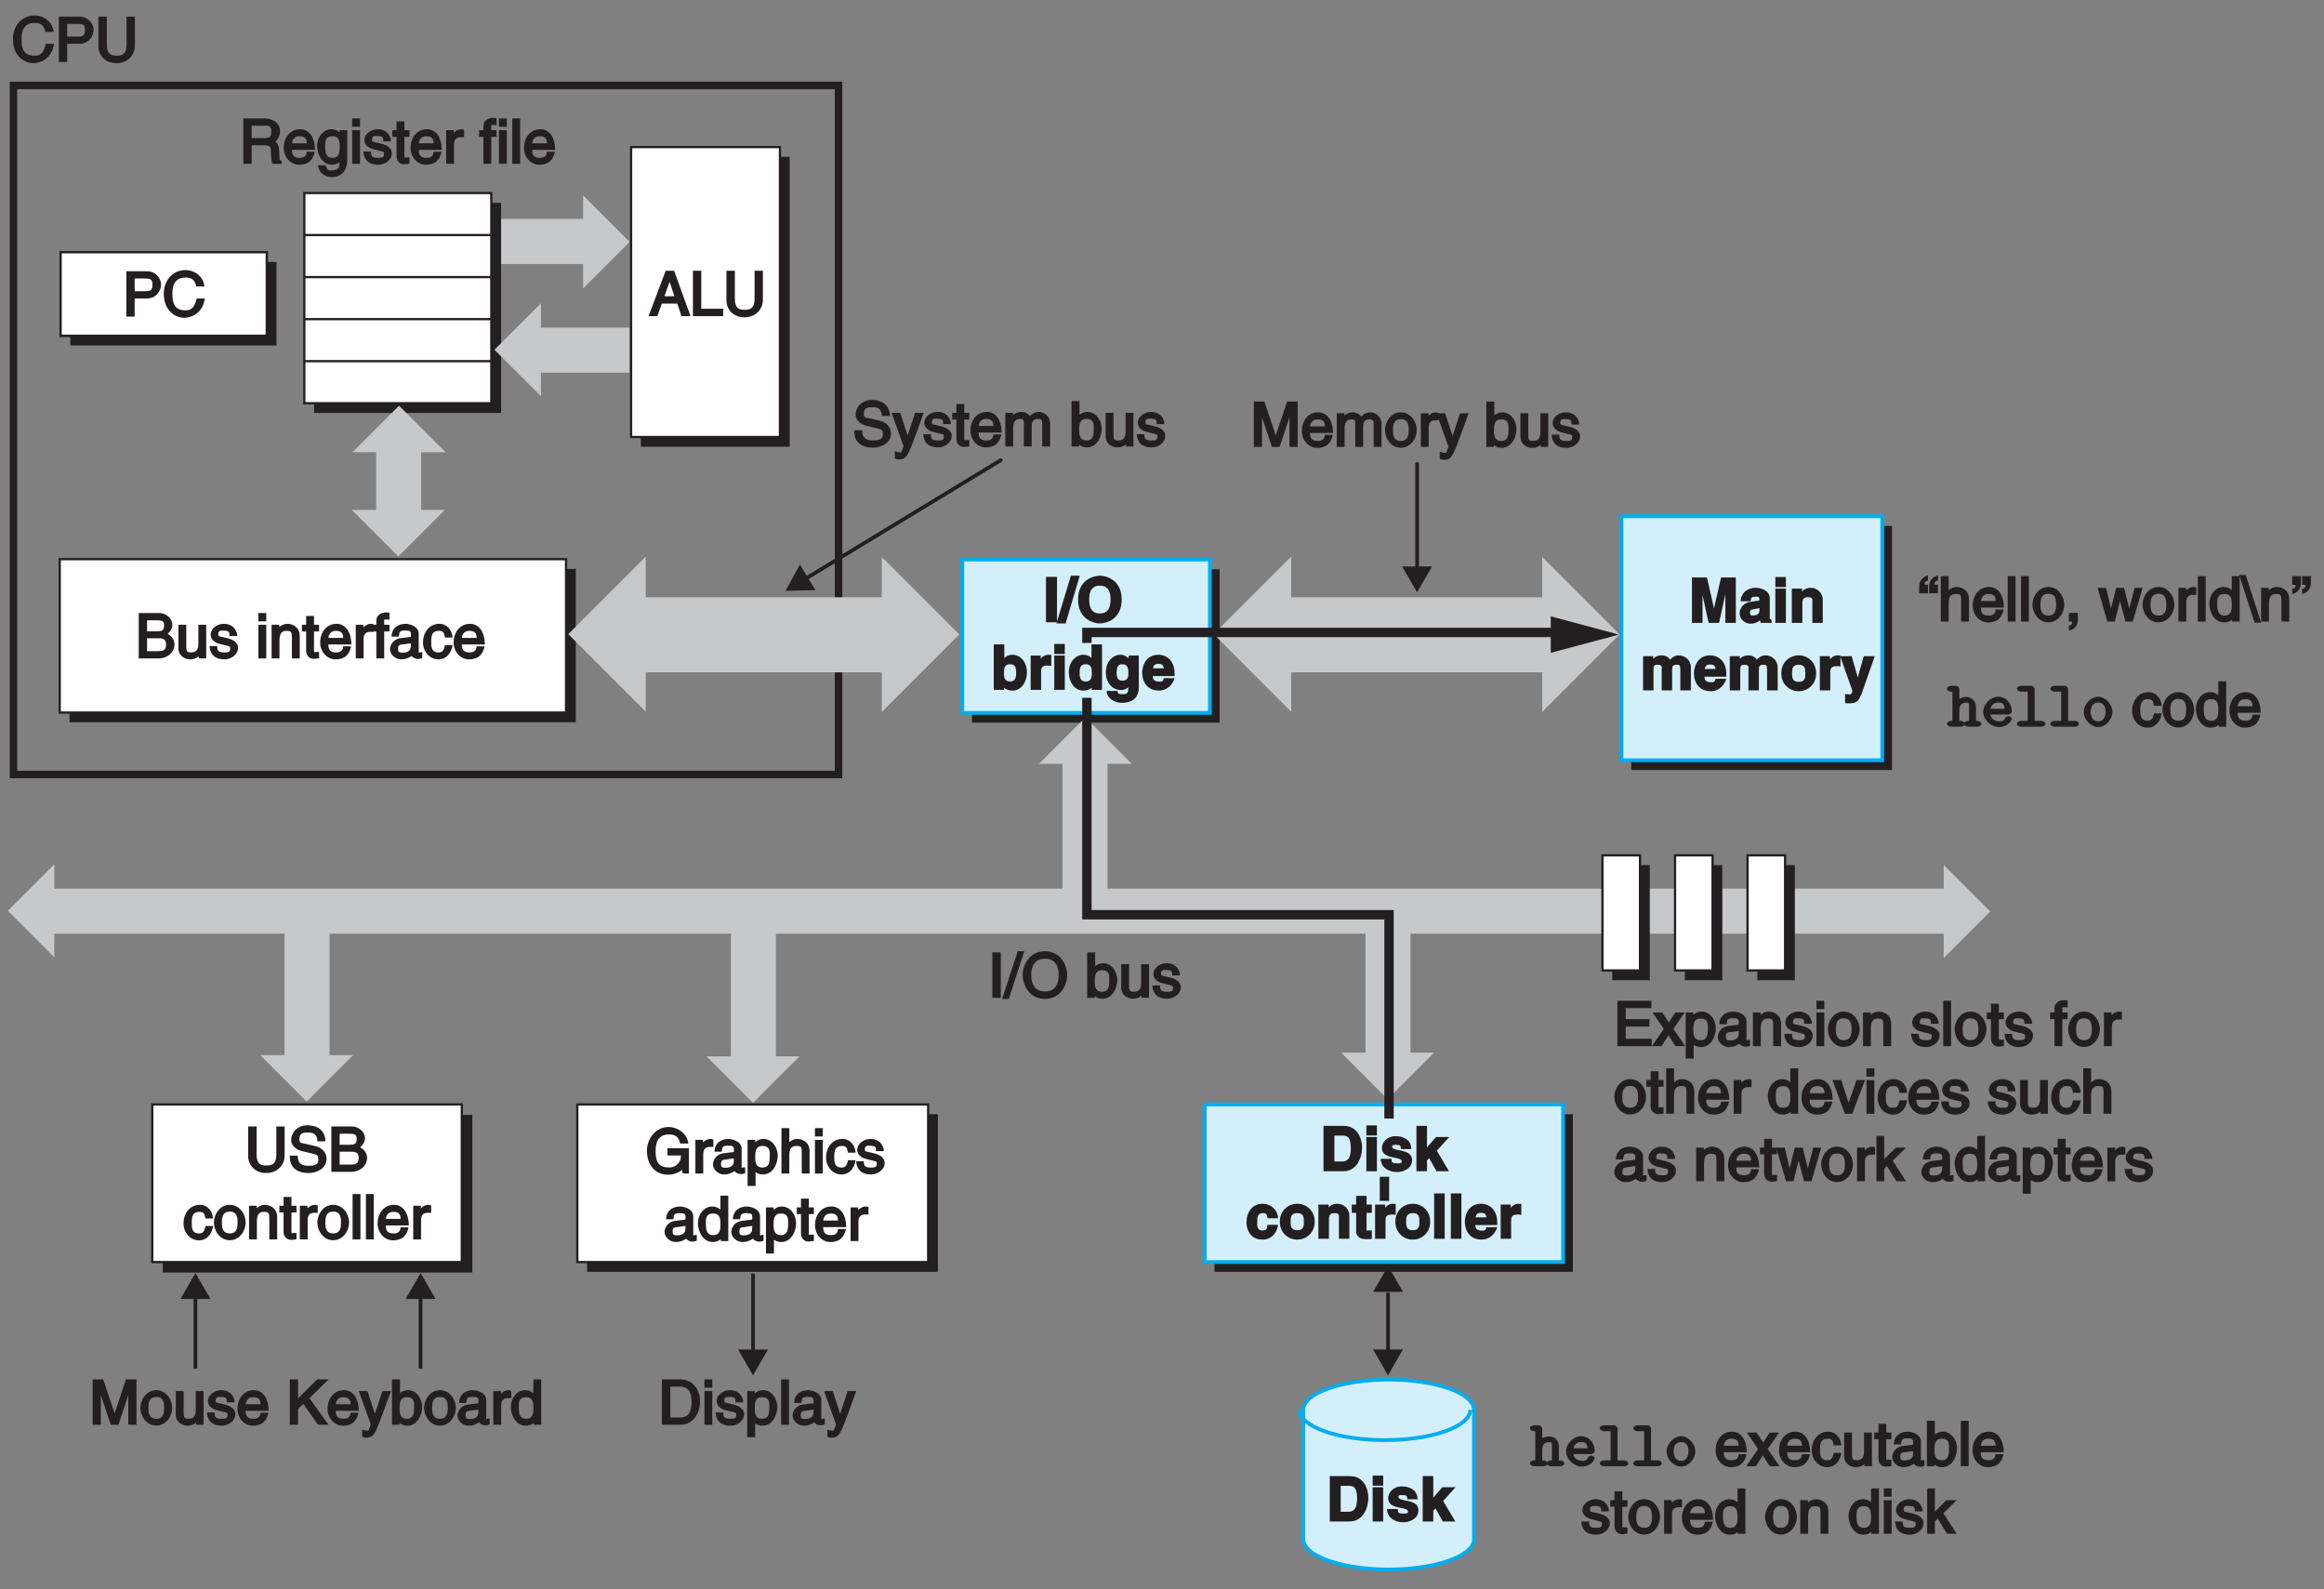 <?xml version="1.0" encoding="UTF-8"?>
<svg xmlns="http://www.w3.org/2000/svg" xmlns:xlink="http://www.w3.org/1999/xlink" width="309.683pt" height="211.707pt" viewBox="0 0 309.683 211.707" version="1.1">
<rect x="0" y="0" width="309.683" height="211.707" fill="#808080" stroke="none"/>
<defs>
<g>
<symbol overflow="visible" id="glyph0-0">
<path style="stroke:none;" d=""/>
</symbol>
<symbol overflow="visible" id="glyph0-1">
<path style="stroke:none;" d="M 0.609 0 L 3.094 0 C 4.984 0 5.609 -1.922 5.609 -3.156 C 5.609 -4.25 5.078 -6.047 3.141 -6.047 L 0.469 -6.047 L 0.469 0 Z M 1.781 -4.75 L 2.938 -4.75 C 3.453 -4.75 4.109 -4.766 4.109 -3.078 C 4.109 -2.125 3.922 -1.297 2.953 -1.297 L 1.922 -1.297 L 1.922 -4.75 Z M 1.781 -4.75 "/>
</symbol>
<symbol overflow="visible" id="glyph0-2">
<path style="stroke:none;" d="M 0.406 -4.406 L 0.406 0 L 1.812 0 L 1.812 -4.562 L 0.406 -4.562 Z M 1.672 -6.109 L 0.406 -6.109 L 0.406 -4.766 L 1.812 -4.766 L 1.812 -6.109 Z M 1.672 -6.109 "/>
</symbol>
<symbol overflow="visible" id="glyph0-3">
<path style="stroke:none;" d="M 4.156 -3.109 C 4.078 -4.312 2.938 -4.672 2.109 -4.672 C 0.781 -4.672 0.25 -3.719 0.25 -3.094 C 0.25 -1.5 2.891 -2.047 2.891 -1.328 C 2.891 -1.172 2.891 -1.047 2.312 -1.047 C 1.609 -1.047 1.531 -1.156 1.531 -1.656 L 0.094 -1.656 C 0.125 -0.375 1.312 0.109 2.281 0.109 C 2.953 0.109 4.281 -0.266 4.281 -1.5 C 4.281 -3.078 1.625 -2.578 1.625 -3.25 C 1.625 -3.438 1.562 -3.516 2.172 -3.516 C 2.781 -3.516 2.734 -3.391 2.812 -2.953 L 4.172 -2.953 Z M 4.156 -3.109 "/>
</symbol>
<symbol overflow="visible" id="glyph0-4">
<path style="stroke:none;" d="M 1.766 -1.391 L 2.109 -1.734 L 3.078 0 L 4.75 0 L 3.125 -2.734 L 4.781 -4.562 L 3.016 -4.562 L 1.562 -2.891 L 1.812 -2.797 L 1.812 -6.047 L 0.406 -6.047 L 0.406 0 L 1.812 0 L 1.812 -1.438 Z M 1.766 -1.391 "/>
</symbol>
<symbol overflow="visible" id="glyph0-5">
<path style="stroke:none;" d="M 1.719 -6.047 L 0.375 -6.047 L 0.375 0 L 1.844 0 L 1.844 -6.047 Z M 1.719 -6.047 "/>
</symbol>
<symbol overflow="visible" id="glyph0-6">
<path style="stroke:none;" d="M 2.484 -6.203 L 1.469 -6.203 L -0.453 0.156 L 0.766 0.156 L 2.656 -6.203 Z M 2.484 -6.203 "/>
</symbol>
<symbol overflow="visible" id="glyph0-7">
<path style="stroke:none;" d="M 0.203 -3.031 C 0.203 -0.328 2.359 0.156 3.109 0.156 C 3.875 0.156 6.016 -0.328 6.016 -3.031 C 6.016 -5.719 3.875 -6.203 3.109 -6.203 C 2.359 -6.203 0.203 -5.719 0.203 -3.031 Z M 1.688 -3.031 C 1.688 -4.625 2.469 -4.875 3.109 -4.875 C 3.766 -4.875 4.531 -4.625 4.531 -3.031 C 4.531 -1.422 3.766 -1.172 3.109 -1.172 C 2.469 -1.172 1.688 -1.422 1.688 -3.031 Z M 1.688 -3.031 "/>
</symbol>
<symbol overflow="visible" id="glyph0-8">
<path style="stroke:none;" d="M 3.328 -2.25 C 3.328 -1.75 3.266 -1.109 2.547 -1.109 C 1.844 -1.109 1.703 -1.547 1.703 -2.188 C 1.703 -2.859 1.75 -3.406 2.516 -3.406 C 3.234 -3.406 3.328 -2.922 3.328 -2.25 Z M 1.609 -6.047 L 0.344 -6.047 L 0.344 0 L 1.719 0 L 1.719 -0.531 L 1.531 -0.531 C 1.766 -0.094 2.375 0.109 2.828 0.109 C 4.094 0.109 4.766 -1.156 4.766 -2.328 C 4.766 -3.797 3.797 -4.672 2.859 -4.672 C 2.141 -4.672 1.703 -4.234 1.547 -4.016 L 1.75 -4.016 L 1.75 -6.047 Z M 1.609 -6.047 "/>
</symbol>
<symbol overflow="visible" id="glyph0-9">
<path style="stroke:none;" d="M 0.516 0 L 1.766 0 L 1.766 -2.375 C 1.766 -2.844 1.797 -3.234 2.656 -3.234 C 2.766 -3.234 2.891 -3.234 3.125 -3.188 L 3.125 -4.641 C 2.906 -4.656 2.844 -4.672 2.766 -4.672 C 2.094 -4.672 1.734 -4.203 1.531 -3.828 L 1.719 -3.828 L 1.719 -4.562 L 0.375 -4.562 L 0.375 0 Z M 0.516 0 "/>
</symbol>
<symbol overflow="visible" id="glyph0-10">
<path style="stroke:none;" d="M 4.406 -6.047 L 3.141 -6.047 L 3.141 -4.016 L 3.344 -4.016 C 3.188 -4.234 2.766 -4.672 2.047 -4.672 C 1.109 -4.672 0.125 -3.797 0.125 -2.328 C 0.125 -1.156 0.797 0.109 2.062 0.109 C 2.531 0.109 3.125 -0.094 3.359 -0.531 L 3.172 -0.531 L 3.172 0 L 4.547 0 L 4.547 -6.047 Z M 1.562 -2.25 C 1.562 -2.922 1.656 -3.406 2.375 -3.406 C 3.141 -3.406 3.188 -2.859 3.188 -2.188 C 3.188 -1.547 3.062 -1.109 2.344 -1.109 C 1.625 -1.109 1.562 -1.75 1.562 -2.25 Z M 1.562 -2.25 "/>
</symbol>
<symbol overflow="visible" id="glyph0-11">
<path style="stroke:none;" d="M 3.203 -4.406 L 3.203 -3.922 L 3.391 -3.922 C 3.344 -4.062 2.875 -4.672 2.094 -4.672 C 1.156 -4.672 0.172 -3.797 0.172 -2.328 C 0.172 -0.844 1.125 0.031 2.156 0.031 C 2.828 0.031 3.203 -0.328 3.312 -0.531 L 3.156 -0.688 L 3.156 -0.234 C 3.156 0.453 3.016 0.578 2.422 0.578 C 1.766 0.578 1.812 0.516 1.734 0.156 L 0.266 0.156 C 0.312 1.203 1.391 1.734 2.266 1.734 C 4.375 1.734 4.562 0.359 4.562 -0.375 L 4.562 -4.562 L 3.203 -4.562 Z M 1.609 -2.25 C 1.609 -3.25 1.938 -3.406 2.359 -3.406 C 2.969 -3.406 3.172 -2.984 3.172 -2.297 C 3.172 -1.719 3.125 -1.219 2.359 -1.219 C 1.703 -1.219 1.609 -1.719 1.609 -2.25 Z M 1.609 -2.25 "/>
</symbol>
<symbol overflow="visible" id="glyph0-12">
<path style="stroke:none;" d="M 2.875 -1.391 C 2.797 -1.078 2.609 -1.094 2.297 -1.094 C 1.406 -1.094 1.469 -1.656 1.453 -1.828 L 4.359 -1.828 L 4.359 -2.172 C 4.359 -4.125 3.062 -4.672 2.219 -4.672 C 0.359 -4.672 0.047 -2.875 0.047 -2.375 C 0.047 -0.609 1.109 0.109 2.297 0.109 C 3.031 0.109 4.016 -0.375 4.359 -1.547 L 2.922 -1.547 Z M 1.469 -2.703 C 1.531 -3.266 1.688 -3.453 2.203 -3.453 C 2.562 -3.453 2.859 -3.391 2.922 -2.859 L 1.484 -2.859 Z M 1.469 -2.703 "/>
</symbol>
<symbol overflow="visible" id="glyph0-13">
<path style="stroke:none;" d="M 6.125 -6.047 L 4.281 -6.047 L 3.25 -1.516 L 3.438 -1.516 L 2.406 -6.047 L 0.406 -6.047 L 0.406 0 L 1.812 0 L 1.812 -4.797 L 1.578 -4.797 L 2.625 0 L 4.016 0 L 5.078 -4.797 L 4.859 -4.797 L 4.859 0 L 6.25 0 L 6.25 -6.047 Z M 6.125 -6.047 "/>
</symbol>
<symbol overflow="visible" id="glyph0-14">
<path style="stroke:none;" d="M 4.109 -3.281 C 4.109 -4.344 2.875 -4.672 2.266 -4.672 C 1.406 -4.672 0.359 -4.312 0.219 -2.875 L 1.562 -2.875 C 1.609 -3.281 1.578 -3.469 2.141 -3.469 C 2.422 -3.469 2.734 -3.594 2.734 -3.125 C 2.734 -2.891 2.656 -2.969 2.484 -2.938 L 1.469 -2.797 C 0.766 -2.688 0.094 -2.109 0.094 -1.281 C 0.094 -0.406 0.891 0.109 1.531 0.109 C 2.281 0.109 2.75 -0.281 2.797 -0.344 C 2.781 -0.422 2.797 -0.359 2.906 0 L 4.359 0 L 4.359 -0.422 C 4.078 -0.516 4.109 -0.484 4.109 -0.984 Z M 2.734 -1.688 C 2.734 -1.156 2.375 -0.984 1.875 -0.984 C 1.656 -0.984 1.484 -0.953 1.484 -1.359 C 1.484 -1.812 1.703 -1.766 2.109 -1.844 C 2.578 -1.906 2.859 -2.031 2.734 -1.922 Z M 2.734 -1.688 "/>
</symbol>
<symbol overflow="visible" id="glyph0-15">
<path style="stroke:none;" d="M 4.5 -3.094 C 4.5 -4.031 3.719 -4.672 2.891 -4.672 C 2.078 -4.672 1.656 -4.141 1.531 -3.938 L 1.734 -3.938 L 1.734 -4.562 L 0.375 -4.562 L 0.375 0 L 1.781 0 L 1.781 -2.594 C 1.781 -3.234 2.031 -3.422 2.516 -3.422 C 3.234 -3.422 3.109 -3.047 3.109 -2.734 L 3.109 0 L 4.5 0 Z M 4.5 -3.094 "/>
</symbol>
<symbol overflow="visible" id="glyph0-16">
<path style="stroke:none;" d="M 6.75 -3.094 C 6.75 -4.031 5.953 -4.672 5.125 -4.672 C 4.453 -4.672 4.031 -4.156 3.984 -4.094 C 3.797 -4.406 3.422 -4.672 2.812 -4.672 C 2.062 -4.672 1.641 -4.172 1.516 -3.938 L 1.719 -3.938 L 1.719 -4.562 L 0.375 -4.562 L 0.375 0 L 1.766 0 L 1.766 -2.75 C 1.766 -3.203 1.797 -3.422 2.328 -3.422 C 3 -3.422 2.859 -3.078 2.859 -2.719 L 2.859 0 L 4.25 0 L 4.25 -2.703 C 4.25 -3.203 4.312 -3.422 4.875 -3.422 C 5.203 -3.422 5.344 -3.375 5.344 -2.734 L 5.344 0 L 6.75 0 Z M 6.75 -3.094 "/>
</symbol>
<symbol overflow="visible" id="glyph0-17">
<path style="stroke:none;" d="M 4.766 -2.281 C 4.766 -3.812 3.594 -4.672 2.453 -4.672 C 1.297 -4.672 0.125 -3.812 0.125 -2.281 C 0.125 -0.75 1.297 0.109 2.453 0.109 C 3.594 0.109 4.766 -0.75 4.766 -2.281 Z M 3.328 -2.281 C 3.328 -1.734 3.312 -1.141 2.453 -1.141 C 1.578 -1.141 1.562 -1.734 1.562 -2.281 C 1.562 -2.828 1.578 -3.422 2.453 -3.422 C 3.312 -3.422 3.328 -2.828 3.328 -2.281 Z M 3.328 -2.281 "/>
</symbol>
<symbol overflow="visible" id="glyph0-18">
<path style="stroke:none;" d="M 4.312 -4.562 L 3.031 -4.562 L 2.156 -1.422 L 2.328 -1.422 L 1.422 -4.562 L -0.109 -4.562 L 1.516 0.031 C 1.406 0.625 1.312 0.516 0.906 0.516 C 0.812 0.516 0.75 0.5 0.547 0.484 L 0.547 1.703 C 0.859 1.703 1.047 1.719 1.203 1.719 C 2.172 1.719 2.453 1.359 2.984 -0.219 L 4.5 -4.562 Z M 4.312 -4.562 "/>
</symbol>
<symbol overflow="visible" id="glyph0-19">
<path style="stroke:none;" d="M 2.906 -1.703 C 2.906 -1.5 2.859 -1.109 2.281 -1.109 C 1.438 -1.109 1.562 -1.875 1.562 -2.344 C 1.562 -2.875 1.609 -3.422 2.312 -3.422 C 2.828 -3.453 2.859 -3.172 2.938 -2.734 L 4.344 -2.734 C 4.219 -4.219 2.984 -4.672 2.312 -4.672 C 0.875 -4.672 0.125 -3.531 0.125 -2.156 C 0.125 -1.266 0.641 0.109 2.234 0.109 C 3.797 0.109 4.281 -1.266 4.328 -1.859 L 2.906 -1.859 Z M 2.906 -1.703 "/>
</symbol>
<symbol overflow="visible" id="glyph0-20">
<path style="stroke:none;" d="M 1.781 -5.719 L 0.516 -5.719 L 0.516 -4.562 L -0.062 -4.562 L -0.062 -3.453 L 0.516 -3.453 L 0.516 -1.031 C 0.516 -0.469 0.828 0.047 1.797 0.047 L 1.938 0.047 C 2.125 0.047 2.297 0.047 2.609 0.031 L 2.609 -1.125 C 2.391 -1.109 2.312 -1.109 2.234 -1.109 C 1.781 -1.109 1.906 -1.047 1.906 -1.297 L 1.906 -3.453 L 2.609 -3.453 L 2.609 -4.562 L 1.906 -4.562 L 1.906 -5.719 Z M 1.781 -5.719 "/>
</symbol>
<symbol overflow="visible" id="glyph0-21">
<path style="stroke:none;" d="M 1.672 -6.047 L 0.406 -6.047 L 0.406 0 L 1.812 0 L 1.812 -6.047 Z M 1.672 -6.047 "/>
</symbol>
<symbol overflow="visible" id="glyph1-0">
<path style="stroke:none;" d=""/>
</symbol>
<symbol overflow="visible" id="glyph1-1">
<path style="stroke:none;" d="M 5.562 -4.172 C 5.453 -5.125 4.516 -6.203 3.031 -6.203 C 1.359 -6.203 0.172 -4.828 0.172 -3.062 C 0.172 -0.844 1.625 0.156 2.938 0.156 C 3.375 0.156 5.297 -0.094 5.641 -2.422 L 4.547 -2.422 C 4.25 -0.938 3.562 -0.844 3.062 -0.844 C 1.625 -0.844 1.312 -1.734 1.312 -3.078 C 1.312 -4.594 1.984 -5.203 3.031 -5.203 C 3.578 -5.203 4.25 -5.172 4.5 -4.016 L 5.578 -4.016 Z M 5.562 -4.172 "/>
</symbol>
<symbol overflow="visible" id="glyph1-2">
<path style="stroke:none;" d="M 1.469 -5.078 L 3.047 -5.078 C 3.688 -5.078 4 -5 4 -4.266 C 4 -3.5 3.703 -3.391 3.016 -3.391 L 1.625 -3.391 L 1.625 -5.078 Z M 1.469 -2.422 L 3.266 -2.422 C 4.516 -2.422 5.141 -3.484 5.141 -4.281 C 5.141 -5.203 4.344 -6.047 3.266 -6.047 L 0.516 -6.047 L 0.516 0 L 1.625 0 L 1.625 -2.422 Z M 1.469 -2.422 "/>
</symbol>
<symbol overflow="visible" id="glyph1-3">
<path style="stroke:none;" d="M 4.203 -5.891 L 4.203 -2.266 C 4.203 -1.016 3.578 -0.844 2.859 -0.844 C 2.172 -0.844 1.578 -1.031 1.578 -2.281 L 1.578 -6.047 L 0.453 -6.047 L 0.453 -2.062 C 0.453 -0.984 1.297 0.156 2.844 0.156 C 4.422 0.156 5.312 -0.984 5.312 -2.172 L 5.312 -6.047 L 4.203 -6.047 Z M 4.203 -5.891 "/>
</symbol>
<symbol overflow="visible" id="glyph1-4">
<path style="stroke:none;" d="M 1.484 -2.469 L 3.359 -2.469 C 4.281 -2.469 4.203 -2.062 4.203 -1.594 C 4.203 -1.375 4.234 -0.5 4.391 0 L 5.641 0 L 5.641 -0.359 C 5.359 -0.516 5.359 -0.531 5.359 -0.859 L 5.297 -1.891 C 5.266 -2.703 4.781 -2.984 4.781 -2.984 C 4.938 -3.078 5.422 -3.5 5.422 -4.359 C 5.422 -5.562 4.297 -6.047 3.359 -6.047 L 0.531 -6.047 L 0.531 0 L 1.641 0 L 1.641 -2.469 Z M 1.484 -5.078 L 3.422 -5.078 C 3.797 -5.078 4.266 -5.156 4.266 -4.266 C 4.266 -3.422 3.844 -3.438 3.281 -3.438 L 1.641 -3.438 L 1.641 -5.078 Z M 1.484 -5.078 "/>
</symbol>
<symbol overflow="visible" id="glyph1-5">
<path style="stroke:none;" d="M 3.188 -1.484 C 3.172 -1.172 2.953 -0.797 2.281 -0.797 C 1.484 -0.797 1.234 -1.141 1.234 -1.859 L 4.297 -1.859 C 4.297 -3.5 3.531 -4.609 2.328 -4.609 C 0.938 -4.609 0.141 -3.422 0.141 -2.125 C 0.141 -0.922 1.016 0.125 2.188 0.125 C 2.859 0.125 3.25 -0.078 3.453 -0.203 C 3.969 -0.562 4.219 -1.266 4.266 -1.609 L 3.203 -1.609 Z M 1.234 -2.578 C 1.234 -3.219 1.578 -3.672 2.234 -3.672 C 3.094 -3.672 3.188 -3.219 3.219 -2.734 L 1.234 -2.734 Z M 1.234 -2.578 "/>
</symbol>
<symbol overflow="visible" id="glyph1-6">
<path style="stroke:none;" d="M 1.219 -2.25 C 1.219 -2.797 1.109 -3.672 2.188 -3.672 C 3.203 -3.672 3.141 -2.734 3.141 -2.047 C 3.141 -0.938 2.625 -0.797 2.172 -0.797 C 1.406 -0.797 1.219 -1.344 1.219 -2.25 Z M 3.984 -4.484 L 3.156 -4.484 L 3.156 -3.891 L 3.406 -3.891 C 3.266 -4.094 2.828 -4.609 2.062 -4.609 C 0.953 -4.609 0.141 -3.547 0.141 -2.375 C 0.141 -1.375 0.734 0.125 2.156 0.125 C 2.719 0.125 3.203 -0.188 3.438 -0.562 L 3.438 -0.469 L 3.109 -0.469 L 3.109 -0.453 C 3.109 0.047 3.312 0.875 2.094 0.875 C 1.922 0.875 1.453 1.031 1.297 0.203 L 0.25 0.203 C 0.406 1.469 1.547 1.766 2.047 1.766 C 3.984 1.766 4.156 0.109 4.156 -0.5 L 4.156 -4.484 Z M 3.984 -4.484 "/>
</symbol>
<symbol overflow="visible" id="glyph1-7">
<path style="stroke:none;" d="M 1.234 -4.484 L 0.359 -4.484 L 0.359 0 L 1.406 0 L 1.406 -4.484 Z M 1.406 -5.094 L 1.406 -6.047 L 0.359 -6.047 L 0.359 -4.938 L 1.406 -4.938 Z M 1.406 -5.094 "/>
</symbol>
<symbol overflow="visible" id="glyph1-8">
<path style="stroke:none;" d="M 3.75 -3.141 C 3.75 -3.359 3.469 -4.609 1.969 -4.609 C 1.156 -4.609 0.219 -4.047 0.219 -3.125 C 0.219 -2.547 0.781 -2.094 1.359 -1.953 L 2.172 -1.75 C 2.781 -1.594 2.828 -1.641 2.828 -1.297 C 2.828 -0.844 2.547 -0.797 2.047 -0.797 C 1.062 -0.797 1.125 -1.172 1.094 -1.641 L 0.078 -1.641 C 0.109 -0.984 0.406 0.125 2.062 0.125 C 3 0.125 3.875 -0.547 3.875 -1.422 C 3.875 -1.984 3.406 -2.453 2.531 -2.672 L 1.828 -2.844 C 1.281 -2.984 1.234 -2.906 1.234 -3.25 C 1.234 -3.781 1.688 -3.703 1.906 -3.703 C 2.797 -3.703 2.719 -3.406 2.719 -2.984 L 3.75 -2.984 Z M 3.75 -3.141 "/>
</symbol>
<symbol overflow="visible" id="glyph1-9">
<path style="stroke:none;" d="M 2.219 -3.75 L 2.219 -4.484 L 1.547 -4.484 L 1.547 -5.656 L 0.5 -5.656 L 0.5 -4.484 L -0.062 -4.484 L -0.062 -3.594 L 0.5 -3.594 L 0.5 -0.984 C 0.5 -0.484 0.828 0.062 1.531 0.062 C 1.594 0.062 1.797 0.031 2.219 -0.016 L 2.219 -0.859 L 1.812 -0.859 C 1.656 -0.859 1.547 -0.703 1.547 -1.031 L 1.547 -3.594 L 2.219 -3.594 Z M 2.219 -3.75 "/>
</symbol>
<symbol overflow="visible" id="glyph1-10">
<path style="stroke:none;" d="M 1.484 -2.578 C 1.484 -3.188 1.734 -3.547 2.391 -3.547 L 2.828 -3.547 L 2.828 -4.531 C 2.594 -4.594 2.562 -4.609 2.469 -4.609 C 1.938 -4.609 1.453 -4.234 1.203 -3.797 L 1.453 -3.797 L 1.453 -4.484 L 0.438 -4.484 L 0.438 0 L 1.484 0 Z M 1.484 -2.578 "/>
</symbol>
<symbol overflow="visible" id="glyph1-11">
<path style="stroke:none;" d=""/>
</symbol>
<symbol overflow="visible" id="glyph1-12">
<path style="stroke:none;" d="M 2.266 -3.75 L 2.266 -4.484 L 1.562 -4.484 L 1.562 -4.859 C 1.562 -5.188 1.5 -5.188 1.812 -5.188 C 1.891 -5.188 2.016 -5.188 2.266 -5.156 L 2.266 -6.094 C 1.984 -6.125 1.875 -6.125 1.781 -6.125 C 1.094 -6.125 0.516 -5.688 0.516 -5.062 L 0.516 -4.484 L -0.062 -4.484 L -0.062 -3.594 L 0.516 -3.594 L 0.516 0 L 1.562 0 L 1.562 -3.594 L 2.266 -3.594 Z M 2.266 -3.75 "/>
</symbol>
<symbol overflow="visible" id="glyph1-13">
<path style="stroke:none;" d="M 1.234 -6.047 L 0.359 -6.047 L 0.359 0 L 1.406 0 L 1.406 -6.047 Z M 1.234 -6.047 "/>
</symbol>
<symbol overflow="visible" id="glyph1-14">
<path style="stroke:none;" d="M 3.641 -1.828 L 4.25 0 L 5.453 0 L 3.266 -6.047 L 2.141 -6.047 L -0.141 0 L 1.031 0 L 1.625 -1.672 L 3.688 -1.672 Z M 1.922 -2.516 L 2.781 -4.891 L 2.562 -4.891 L 3.297 -2.656 L 1.969 -2.656 Z M 1.922 -2.516 "/>
</symbol>
<symbol overflow="visible" id="glyph1-15">
<path style="stroke:none;" d="M 1.391 -6.047 L 0.438 -6.047 L 0.438 0 L 4.469 0 L 4.469 -0.984 L 1.547 -0.984 L 1.547 -6.047 Z M 1.391 -6.047 "/>
</symbol>
<symbol overflow="visible" id="glyph1-16">
<path style="stroke:none;" d="M 1.375 -5.078 L 2.781 -5.078 C 3.641 -5.078 3.797 -4.922 3.797 -4.391 C 3.797 -3.688 3.516 -3.609 2.766 -3.609 L 1.531 -3.609 L 1.531 -5.078 Z M 0.594 0 L 3.062 0 C 4.344 0 5.188 -0.922 5.188 -1.844 C 5.188 -2.828 4.359 -3.25 3.969 -3.406 L 3.969 -3.094 C 4.609 -3.391 4.906 -4.078 4.906 -4.453 C 4.906 -5.234 4.188 -6.047 3.125 -6.047 L 0.422 -6.047 L 0.422 0 Z M 1.375 -2.688 L 2.891 -2.688 C 3.531 -2.688 4.062 -2.672 4.062 -1.859 C 4.062 -1.219 3.828 -0.969 3.031 -0.969 L 1.531 -0.969 L 1.531 -2.688 Z M 1.375 -2.688 "/>
</symbol>
<symbol overflow="visible" id="glyph1-17">
<path style="stroke:none;" d="M 4.078 -0.156 L 4.078 -4.484 L 3.031 -4.484 L 3.031 -2.031 C 3.031 -1.422 2.938 -0.797 2.062 -0.797 C 1.594 -0.797 1.422 -0.875 1.422 -1.562 L 1.422 -4.484 L 0.375 -4.484 L 0.375 -1.328 C 0.375 -0.328 1.281 0.125 1.906 0.125 C 2.578 0.125 3.062 -0.172 3.25 -0.516 L 3.078 -0.703 L 3.078 0 L 4.078 0 Z M 4.078 -0.156 "/>
</symbol>
<symbol overflow="visible" id="glyph1-18">
<path style="stroke:none;" d="M 4.094 -3 C 4.094 -4.188 3.109 -4.609 2.469 -4.609 C 1.75 -4.609 1.219 -4.078 1.109 -3.891 L 1.359 -3.891 L 1.359 -4.484 L 0.344 -4.484 L 0.344 0 L 1.391 0 L 1.391 -2.438 C 1.391 -3.562 1.922 -3.672 2.328 -3.672 C 3.016 -3.672 3.047 -3.453 3.047 -2.734 L 3.047 0 L 4.094 0 Z M 4.094 -3 "/>
</symbol>
<symbol overflow="visible" id="glyph1-19">
<path style="stroke:none;" d="M 1.312 -3.062 C 1.359 -3.391 1.297 -3.719 2.109 -3.719 C 2.766 -3.719 2.906 -3.625 2.906 -3.188 C 2.906 -2.781 2.891 -2.859 2.719 -2.844 L 1.562 -2.703 C 0.391 -2.562 0.109 -1.594 0.109 -1.234 C 0.109 -0.516 0.828 0.125 1.594 0.125 C 2.422 0.125 2.953 -0.297 2.953 -0.312 C 2.953 -0.391 3.234 0.078 3.859 0.078 C 4.016 0.078 4.125 0.031 4.406 -0.047 L 4.406 -0.844 C 4.156 -0.797 4.078 -0.781 4.016 -0.781 C 3.859 -0.781 3.938 -0.703 3.938 -0.875 L 3.938 -3.281 C 3.938 -4.359 2.562 -4.609 2.219 -4.609 C 1.188 -4.609 0.359 -4.078 0.312 -2.906 L 1.281 -2.906 Z M 2.891 -1.594 C 2.891 -1.047 2.438 -0.766 1.781 -0.766 C 1.25 -0.766 1.188 -0.891 1.188 -1.344 C 1.188 -1.875 1.562 -1.828 1.906 -1.875 C 2.781 -1.984 3.078 -2.094 2.891 -1.938 Z M 2.891 -1.594 "/>
</symbol>
<symbol overflow="visible" id="glyph1-20">
<path style="stroke:none;" d="M 3.984 -2.922 C 3.922 -3.656 3.344 -4.609 2.25 -4.609 C 0.859 -4.609 0.062 -3.422 0.062 -2.125 C 0.062 -0.922 0.938 0.125 2.109 0.125 C 3.344 0.125 3.906 -0.969 4 -1.781 L 2.984 -1.781 C 2.844 -1.016 2.609 -0.797 2.141 -0.797 C 1.172 -0.797 1.156 -1.531 1.156 -2.25 C 1.156 -2.984 1.266 -3.672 2.141 -3.672 C 2.734 -3.672 2.875 -3.484 2.984 -2.781 L 4 -2.781 Z M 3.984 -2.922 "/>
</symbol>
<symbol overflow="visible" id="glyph1-21">
<path style="stroke:none;" d="M 4.969 -4.219 C 4.938 -4.844 4.562 -6.203 2.562 -6.203 C 1.172 -6.203 0.406 -5.172 0.406 -4.266 C 0.406 -3.266 1.438 -2.859 1.812 -2.766 L 2.984 -2.5 C 3.922 -2.266 4.031 -2.234 4.031 -1.625 C 4.031 -0.812 3.266 -0.812 2.703 -0.812 C 1.969 -0.812 1.281 -0.969 1.281 -2.156 L 0.219 -2.156 C 0.219 -1.469 0.359 -0.875 0.844 -0.438 C 1.109 -0.203 1.641 0.156 2.719 0.156 C 3.703 0.156 5.125 -0.375 5.125 -1.734 C 5.125 -2.641 4.406 -3.25 3.656 -3.422 L 2.016 -3.797 C 1.688 -3.875 1.5 -3.891 1.5 -4.375 C 1.5 -5.25 2.156 -5.234 2.641 -5.234 C 3.297 -5.234 3.859 -5.109 3.906 -4.062 L 4.969 -4.062 Z M 4.969 -4.219 "/>
</symbol>
<symbol overflow="visible" id="glyph1-22">
<path style="stroke:none;" d="M 2.016 -1.078 L 2.125 -1.078 L 1.016 -4.484 L -0.141 -4.484 L 1.453 -0.047 C 1.125 0.812 1.266 0.781 0.891 0.781 C 0.703 0.781 0.562 0.734 0.297 0.641 L 0.297 1.594 C 0.578 1.688 0.656 1.719 0.766 1.719 C 1.672 1.719 1.906 1.469 2.578 -0.234 C 3.109 -1.594 3.594 -2.969 4.141 -4.484 L 3 -4.484 L 1.875 -1.078 Z M 2.016 -1.078 "/>
</symbol>
<symbol overflow="visible" id="glyph1-23">
<path style="stroke:none;" d="M 0.516 0 L 1.391 0 L 1.391 -2.438 C 1.391 -3.562 1.922 -3.672 2.328 -3.672 C 2.844 -3.672 2.812 -3.406 2.812 -3.047 L 2.812 0 L 3.859 0 L 3.859 -2.703 C 3.859 -3.266 4.078 -3.672 4.672 -3.672 C 5.266 -3.672 5.266 -3.438 5.266 -2.859 L 5.266 0 L 6.312 0 L 6.312 -3.047 C 6.312 -4.219 5.297 -4.609 4.859 -4.609 C 4.203 -4.609 3.797 -4.266 3.594 -4.047 C 3.578 -4.109 3.219 -4.609 2.469 -4.609 C 1.719 -4.609 1.219 -4.078 1.109 -3.891 L 1.359 -3.891 L 1.359 -4.484 L 0.344 -4.484 L 0.344 0 Z M 0.516 0 "/>
</symbol>
<symbol overflow="visible" id="glyph1-24">
<path style="stroke:none;" d="M 1.297 -0.156 L 1.297 -0.516 L 1.047 -0.516 C 1.156 -0.328 1.578 0.125 2.297 0.125 C 3.719 0.125 4.297 -1.375 4.297 -2.375 C 4.297 -3.547 3.5 -4.609 2.391 -4.609 C 1.906 -4.594 1.359 -4.359 1.094 -3.953 L 1.344 -3.953 L 1.344 -6.047 L 0.281 -6.047 L 0.281 0 L 1.297 0 Z M 3.234 -2.25 C 3.234 -1.344 3.047 -0.797 2.281 -0.797 C 1.828 -0.797 1.297 -0.938 1.297 -2.047 C 1.297 -2.734 1.25 -3.672 2.266 -3.672 C 3.359 -3.672 3.234 -2.797 3.234 -2.25 Z M 3.234 -2.25 "/>
</symbol>
<symbol overflow="visible" id="glyph1-25">
<path style="stroke:none;" d="M 6.25 -0.156 L 6.25 -6.047 L 4.844 -6.047 L 3.219 -1.188 L 3.453 -1.188 L 1.812 -6.047 L 0.406 -6.047 L 0.406 0 L 1.5 0 L 1.5 -3.547 C 1.5 -3.719 1.484 -4.438 1.484 -4.812 L 1.203 -4.812 L 2.828 0 L 3.844 0 L 5.453 -4.828 L 5.172 -4.828 C 5.172 -4.438 5.156 -3.719 5.156 -3.547 L 5.156 0 L 6.25 0 Z M 6.25 -0.156 "/>
</symbol>
<symbol overflow="visible" id="glyph1-26">
<path style="stroke:none;" d="M 0.109 -2.25 C 0.109 -1.172 0.891 0.109 2.219 0.109 C 3.562 0.109 4.344 -1.172 4.344 -2.25 C 4.344 -3.328 3.562 -4.609 2.219 -4.609 C 0.891 -4.609 0.109 -3.328 0.109 -2.25 Z M 1.172 -2.25 C 1.172 -2.812 1.219 -3.703 2.219 -3.703 C 3.234 -3.703 3.266 -2.812 3.266 -2.25 C 3.266 -1.688 3.234 -0.797 2.219 -0.797 C 1.219 -0.797 1.172 -1.688 1.172 -2.25 Z M 1.172 -2.25 "/>
</symbol>
<symbol overflow="visible" id="glyph1-27">
<path style="stroke:none;" d="M 1.5 -6.047 L 0.547 -6.047 L 0.547 0 L 1.672 0 L 1.672 -6.047 Z M 1.5 -6.047 "/>
</symbol>
<symbol overflow="visible" id="glyph1-28">
<path style="stroke:none;" d="M 2.359 -6.203 L 1.703 -6.203 L -0.375 0.156 L 0.516 0.156 L 2.578 -6.203 Z M 2.359 -6.203 "/>
</symbol>
<symbol overflow="visible" id="glyph1-29">
<path style="stroke:none;" d="M 4.938 -3.031 C 4.938 -1.672 4.359 -0.844 3.109 -0.844 C 1.859 -0.844 1.281 -1.672 1.281 -3.031 C 1.281 -4.375 1.859 -5.203 3.109 -5.203 C 4.359 -5.203 4.938 -4.375 4.938 -3.031 Z M 6.078 -3.031 C 6.078 -4.266 5.25 -6.203 3.109 -6.203 C 0.969 -6.203 0.141 -4.266 0.141 -3.031 C 0.141 -1.781 0.969 0.156 3.109 0.156 C 5.25 0.156 6.078 -1.781 6.078 -3.031 Z M 6.078 -3.031 "/>
</symbol>
<symbol overflow="visible" id="glyph1-30">
<path style="stroke:none;" d="M 4.922 -0.984 L 1.625 -0.984 L 1.625 -2.609 L 4.781 -2.609 L 4.781 -3.594 L 1.625 -3.594 L 1.625 -5.062 L 5.047 -5.062 L 5.047 -6.047 L 0.516 -6.047 L 0.516 0 L 5.094 0 L 5.094 -0.984 Z M 4.922 -0.984 "/>
</symbol>
<symbol overflow="visible" id="glyph1-31">
<path style="stroke:none;" d="M 2.562 -2.188 L 4.156 -4.484 L 2.906 -4.484 L 2.031 -3.156 L 1.156 -4.484 L -0.141 -4.484 L 1.359 -2.297 L -0.219 0 L 1.062 0 L 1.984 -1.438 L 2.922 0 L 4.219 0 L 2.641 -2.297 Z M 2.562 -2.188 "/>
</symbol>
<symbol overflow="visible" id="glyph1-32">
<path style="stroke:none;" d="M 1.297 -2.047 C 1.297 -2.734 1.25 -3.672 2.266 -3.672 C 3.359 -3.672 3.234 -2.797 3.234 -2.25 C 3.234 -1.344 3.047 -0.797 2.281 -0.797 C 1.828 -0.797 1.297 -0.938 1.297 -2.047 Z M 0.469 1.656 L 1.344 1.656 L 1.344 -0.438 L 1.094 -0.438 C 1.234 -0.188 1.734 0.125 2.297 0.125 C 3.719 0.125 4.297 -1.375 4.297 -2.375 C 4.297 -3.547 3.5 -4.609 2.391 -4.609 C 1.625 -4.609 1.188 -4.094 1.047 -3.891 L 1.297 -3.891 L 1.297 -4.484 L 0.281 -4.484 L 0.281 1.656 Z M 0.469 1.656 "/>
</symbol>
<symbol overflow="visible" id="glyph1-33">
<path style="stroke:none;" d="M 4.094 -3 C 4.094 -4.188 3.109 -4.609 2.469 -4.609 C 1.797 -4.609 1.312 -4.141 1.156 -3.922 L 1.391 -3.922 L 1.391 -6.047 L 0.344 -6.047 L 0.344 0 L 1.391 0 L 1.391 -2.438 C 1.391 -3.484 1.812 -3.672 2.391 -3.672 C 3.062 -3.672 3.047 -3.453 3.047 -2.891 L 3.047 0 L 4.094 0 Z M 4.094 -3 "/>
</symbol>
<symbol overflow="visible" id="glyph1-34">
<path style="stroke:none;" d="M 3.984 -6.047 L 3.109 -6.047 L 3.109 -3.812 L 3.203 -4.125 C 3.219 -4.094 2.781 -4.609 2.031 -4.609 C 0.906 -4.609 0.109 -3.547 0.109 -2.375 C 0.109 -1.375 0.703 0.125 2.125 0.125 C 2.531 0.125 3.125 -0.047 3.406 -0.578 L 3.156 -0.578 L 3.156 0 L 4.156 0 L 4.156 -6.047 Z M 1.172 -2.25 C 1.172 -2.797 1.062 -3.672 2.156 -3.672 C 3.172 -3.672 3.109 -2.734 3.109 -2.047 C 3.109 -0.938 2.578 -0.797 2.141 -0.797 C 1.375 -0.797 1.172 -1.344 1.172 -2.25 Z M 1.172 -2.25 "/>
</symbol>
<symbol overflow="visible" id="glyph1-35">
<path style="stroke:none;" d="M 1.984 -1.078 L 2.094 -1.078 L 1 -4.484 L -0.172 -4.484 L 1.469 0 L 2.453 0 L 4.172 -4.484 L 3.031 -4.484 L 1.844 -1.078 Z M 1.984 -1.078 "/>
</symbol>
<symbol overflow="visible" id="glyph1-36">
<path style="stroke:none;" d="M 2.859 -3.234 L 2.75 -3.234 L 3.594 0 L 4.578 0 L 5.891 -4.484 L 4.828 -4.484 L 3.969 -1.203 L 4.234 -1.203 L 3.422 -4.484 L 2.359 -4.484 L 1.547 -1.203 L 1.812 -1.203 L 1.016 -4.484 L -0.109 -4.484 L 1.188 0 L 2.188 0 L 3 -3.234 Z M 2.859 -3.234 "/>
</symbol>
<symbol overflow="visible" id="glyph1-37">
<path style="stroke:none;" d="M 2.438 -2.656 L 4.297 -4.484 L 2.938 -4.484 L 1.391 -2.953 L 1.391 -6.047 L 0.359 -6.047 L 0.359 0 L 1.391 0 L 1.391 -1.672 L 1.766 -2.016 L 3.016 0 L 4.297 0 L 2.516 -2.75 Z M 2.438 -2.656 "/>
</symbol>
<symbol overflow="visible" id="glyph1-38">
<path style="stroke:none;" d="M 3.109 -2.406 L 4.734 -2.406 C 4.734 -1.938 4.641 -1.531 4.141 -1.141 C 3.719 -0.797 3.391 -0.812 3.094 -0.812 C 1.562 -0.812 1.359 -1.859 1.359 -3.031 C 1.359 -4.531 2.031 -5.203 3.062 -5.203 C 3.703 -5.203 4.359 -5.156 4.641 -4 L 5.734 -4 C 5.531 -5.438 4.172 -6.203 3.109 -6.203 C 1.234 -6.203 0.203 -4.469 0.203 -3.078 C 0.203 -2.469 0.281 -1.375 1.156 -0.531 C 1.453 -0.25 2.062 0.156 3.047 0.156 C 3.828 0.156 4.672 -0.234 4.859 -0.5 L 4.984 0 L 5.797 0 L 5.797 -3.375 L 2.938 -3.375 L 2.938 -2.406 Z M 3.109 -2.406 "/>
</symbol>
<symbol overflow="visible" id="glyph1-39">
<path style="stroke:none;" d="M 0.641 0 L 2.938 0 C 4.828 0 5.562 -1.812 5.562 -3.109 C 5.562 -4.766 4.469 -6.047 2.969 -6.047 L 0.469 -6.047 L 0.469 0 Z M 1.422 -5.078 L 2.875 -5.078 C 3.922 -5.078 4.422 -4.5 4.422 -3.062 C 4.422 -1.609 3.938 -0.969 2.922 -0.969 L 1.594 -0.969 L 1.594 -5.078 Z M 1.422 -5.078 "/>
</symbol>
<symbol overflow="visible" id="glyph1-40">
<path style="stroke:none;" d="M 1.5 -2.062 L 2.25 -2.781 L 4.203 0 L 5.609 0 L 3.062 -3.547 L 5.625 -6.047 L 4.094 -6.047 L 1.25 -3.219 L 1.547 -3.109 L 1.547 -6.047 L 0.438 -6.047 L 0.438 0 L 1.547 0 L 1.547 -2.109 Z M 1.5 -2.062 "/>
</symbol>
<symbol overflow="visible" id="glyph1-41">
<path style="stroke:none;" d="M 2.453 -4.906 L 2.203 -4.906 C 2.203 -5.031 2.047 -5.359 2.625 -5.453 L 2.625 -6.141 C 1.812 -5.953 1.453 -5.312 1.453 -4.703 L 1.453 -3.766 L 2.625 -3.766 L 2.625 -4.906 Z M 1.141 -4.906 L 0.875 -4.906 C 0.875 -5.031 0.719 -5.359 1.297 -5.453 L 1.297 -6.141 C 0.484 -5.953 0.125 -5.312 0.125 -4.703 L 0.125 -3.766 L 1.297 -3.766 L 1.297 -4.906 Z M 1.141 -4.906 "/>
</symbol>
<symbol overflow="visible" id="glyph1-42">
<path style="stroke:none;" d="M 0.703 0 L 0.938 0 C 0.938 0.219 1.031 0.469 0.516 0.516 L 0.516 1.203 C 0.859 1.156 1.703 0.875 1.703 -0.219 L 1.703 -1.156 L 0.516 -1.156 L 0.516 0 Z M 0.703 0 "/>
</symbol>
<symbol overflow="visible" id="glyph1-43">
<path style="stroke:none;" d="M 1.828 0.156 L 2.578 0.156 L 0.516 -6.203 L -0.359 -6.203 L 1.703 0.156 Z M 1.828 0.156 "/>
</symbol>
<symbol overflow="visible" id="glyph1-44">
<path style="stroke:none;" d="M 0.203 -4.891 L 0.453 -4.891 C 0.453 -4.781 0.625 -4.453 0.031 -4.359 L 0.031 -3.656 C 0.859 -3.859 1.203 -4.5 1.203 -5.109 L 1.203 -6.047 L 0.031 -6.047 L 0.031 -4.891 Z M 1.531 -4.891 L 1.781 -4.891 C 1.781 -4.781 1.938 -4.453 1.359 -4.359 L 1.359 -3.656 C 2.172 -3.859 2.531 -4.5 2.531 -5.109 L 2.531 -6.047 L 1.359 -6.047 L 1.359 -4.891 Z M 1.531 -4.891 "/>
</symbol>
<symbol overflow="visible" id="glyph2-0">
<path style="stroke:none;" d=""/>
</symbol>
<symbol overflow="visible" id="glyph2-1">
<path style="stroke:none;" d="M 3.797 -2.625 C 3.797 -3.469 3.203 -3.969 2.531 -3.969 C 1.953 -3.969 1.453 -3.641 1.578 -3.766 L 1.578 -4.969 C 1.578 -5.234 1.359 -5.453 1.078 -5.453 L 0.453 -5.453 C 0.312 -5.453 -0.062 -5.328 -0.062 -5.062 C -0.062 -4.797 0.328 -4.672 0.438 -4.672 L 0.656 -4.672 L 0.656 -0.781 L 0.453 -0.781 C 0.312 -0.781 -0.062 -0.641 -0.062 -0.375 C -0.062 -0.125 0.328 0 0.438 0 L 1.797 0 C 1.906 0 2.297 -0.125 2.297 -0.375 C 2.297 -0.641 1.922 -0.781 1.781 -0.781 L 1.578 -0.781 L 1.578 -2.156 C 1.578 -3 2.047 -3.203 2.469 -3.203 C 2.922 -3.203 2.875 -3.078 2.875 -2.578 L 2.875 -0.781 L 2.719 -0.781 C 2.578 -0.781 2.188 -0.641 2.188 -0.375 C 2.188 -0.125 2.594 0 2.719 0 L 4.016 0 C 4.125 0 4.516 -0.125 4.516 -0.375 C 4.516 -0.641 4.141 -0.781 4 -0.781 L 3.797 -0.781 Z M 3.797 -2.625 "/>
</symbol>
<symbol overflow="visible" id="glyph2-2">
<path style="stroke:none;" d="M 3.609 -1.625 C 3.781 -1.625 4.109 -1.75 4.109 -2.062 C 4.109 -3.031 3.406 -4 2.297 -4 C 1.281 -4 0.297 -3.016 0.297 -1.969 C 0.297 -0.938 1.328 0.047 2.422 0.047 C 3.547 0.047 4.109 -0.844 4.109 -1.047 C 4.109 -1.297 3.703 -1.422 3.641 -1.422 C 3.5 -1.422 3.266 -1.297 3.203 -1.141 C 3.016 -0.703 2.719 -0.719 2.484 -0.719 C 1.844 -0.719 1.375 -1.016 1.266 -1.625 Z M 1.234 -2.266 C 1.359 -2.875 1.703 -3.219 2.297 -3.219 C 2.734 -3.219 3.094 -3.141 3.156 -2.391 L 1.266 -2.391 Z M 1.234 -2.266 "/>
</symbol>
<symbol overflow="visible" id="glyph2-3">
<path style="stroke:none;" d="M 2.688 -4.969 C 2.688 -5.234 2.469 -5.453 2.188 -5.453 L 0.844 -5.453 C 0.703 -5.453 0.328 -5.328 0.328 -5.062 C 0.328 -4.797 0.719 -4.672 0.828 -4.672 L 1.766 -4.672 L 1.766 -0.781 L 0.844 -0.781 C 0.703 -0.781 0.328 -0.641 0.328 -0.375 C 0.328 -0.125 0.719 0 0.828 0 L 3.625 0 C 3.75 0 4.125 -0.125 4.125 -0.375 C 4.125 -0.641 3.766 -0.781 3.625 -0.781 L 2.688 -0.781 Z M 2.688 -4.969 "/>
</symbol>
<symbol overflow="visible" id="glyph2-4">
<path style="stroke:none;" d="M 4.125 -1.969 C 4.125 -3.031 3.172 -4 2.234 -4 C 1.281 -4 0.312 -3.031 0.312 -1.969 C 0.312 -0.891 1.297 0.047 2.234 0.047 C 3.156 0.047 4.125 -0.891 4.125 -1.969 Z M 2.234 -0.719 C 1.594 -0.719 1.234 -1.234 1.234 -2.016 C 1.234 -2.797 1.625 -3.219 2.234 -3.219 C 2.844 -3.219 3.219 -2.797 3.219 -2.016 C 3.219 -1.234 2.859 -0.719 2.234 -0.719 Z M 2.234 -0.719 "/>
</symbol>
</g>
<clipPath id="clip1">
  <path d="M 170 180 L 200 180 L 200 211.707 L 170 211.707 Z M 170 180 "/>
</clipPath>
</defs>
<g id="surface1">
<path style=" stroke:none;fill-rule:nonzero;fill:rgb(83.138%,93.726%,98.824%);fill-opacity:1;" d="M 173.668 205.5 L 173.668 187.832 C 173.668 185.605 178.762 183.801 185.043 183.801 C 191.324 183.801 196.418 185.605 196.418 187.832 L 196.418 205.5 L 196.379 205.395 C 195.914 207.469 191.02 209.102 185.043 209.102 C 179.086 209.102 174.195 207.477 173.711 205.41 L 173.668 205.5 "/>
<g clip-path="url(#clip1)" clip-rule="nonzero">
<path style="fill:none;stroke-width:0.5;stroke-linecap:butt;stroke-linejoin:miter;stroke:rgb(0%,67.844%,93.726%);stroke-opacity:1;stroke-miterlimit:4;" d="M 267.125 213.516 L 267.125 231.184 C 267.125 233.41 272.219 235.215 278.5 235.215 C 284.782 235.215 289.875 233.41 289.875 231.184 L 289.875 213.516 L 289.836 213.621 C 289.371 211.547 284.477 209.914 278.5 209.914 C 272.543 209.914 267.653 211.539 267.168 213.606 Z M 289.371 231.184 C 289.371 228.957 284.278 227.153 277.996 227.153 C 271.715 227.153 266.621 228.957 266.621 231.184 " transform="matrix(1,0,0,-1,-93.457,419.016)"/>
</g>
<path style="fill:none;stroke-width:1;stroke-linecap:butt;stroke-linejoin:miter;stroke:rgb(13.725%,12.157%,12.549%);stroke-opacity:1;stroke-miterlimit:4;" d="M 205.2 315.828 L 95.25 315.828 L 95.25 407.633 L 205.2 407.633 Z M 205.2 315.828 " transform="matrix(1,0,0,-1,-93.457,419.016)"/>
<path style=" stroke:none;fill-rule:nonzero;fill:rgb(13.725%,12.157%,12.549%);fill-opacity:1;" d="M 36.848 46.027 L 9.375 46.027 L 9.375 34.902 L 36.848 34.902 Z M 36.848 46.027 "/>
<path style="fill:none;stroke-width:0.3;stroke-linecap:butt;stroke-linejoin:miter;stroke:rgb(13.725%,12.157%,12.549%);stroke-opacity:1;stroke-miterlimit:4;" d="M 129.004 374.285 L 101.532 374.285 L 101.532 385.41 L 129.004 385.41 Z M 129.004 374.285 " transform="matrix(1,0,0,-1,-93.457,419.016)"/>
<path style="fill-rule:nonzero;fill:rgb(100%,100%,100%);fill-opacity:1;stroke-width:0.3;stroke-linecap:butt;stroke-linejoin:miter;stroke:rgb(13.725%,12.157%,12.549%);stroke-opacity:1;stroke-miterlimit:4;" d="M 129.004 374.285 L 101.532 374.285 L 101.532 385.41 L 129.004 385.41 Z M 129.004 374.285 " transform="matrix(1,0,0,-1,-93.457,419.016)"/>
<path style=" stroke:none;fill-rule:nonzero;fill:rgb(13.725%,12.157%,12.549%);fill-opacity:1;" d="M 105.23 59.523 L 85.398 59.523 L 85.398 20.898 L 105.23 20.898 Z M 105.23 59.523 "/>
<path style=" stroke:none;fill-rule:nonzero;fill:rgb(13.725%,12.157%,12.549%);fill-opacity:1;" d="M 209.59 169.441 L 161.84 169.441 L 161.84 148.441 L 209.59 148.441 Z M 209.59 169.441 "/>
<path style="fill-rule:nonzero;fill:rgb(83.138%,93.726%,98.824%);fill-opacity:1;stroke-width:0.5;stroke-linecap:butt;stroke-linejoin:miter;stroke:rgb(0%,67.844%,93.726%);stroke-opacity:1;stroke-miterlimit:4;" d="M 301.746 250.875 L 253.996 250.875 L 253.996 271.875 L 301.746 271.875 Z M 301.746 250.875 " transform="matrix(1,0,0,-1,-93.457,419.016)"/>
<path style=" stroke:none;fill-rule:nonzero;fill:rgb(13.725%,12.157%,12.549%);fill-opacity:1;" d="M 124.98 169.441 L 78.23 169.441 L 78.23 148.441 L 124.98 148.441 Z M 124.98 169.441 "/>
<path style="fill-rule:nonzero;fill:rgb(100%,100%,100%);fill-opacity:1;stroke-width:0.3;stroke-linecap:butt;stroke-linejoin:miter;stroke:rgb(13.725%,12.157%,12.549%);stroke-opacity:1;stroke-miterlimit:4;" d="M 217.137 250.875 L 170.387 250.875 L 170.387 271.875 L 217.137 271.875 Z M 217.137 250.875 " transform="matrix(1,0,0,-1,-93.457,419.016)"/>
<path style=" stroke:none;fill-rule:nonzero;fill:rgb(13.725%,12.157%,12.549%);fill-opacity:1;" d="M 62.941 169.539 L 21.691 169.539 L 21.691 148.539 L 62.941 148.539 Z M 62.941 169.539 "/>
<path style="fill-rule:nonzero;fill:rgb(100%,100%,100%);fill-opacity:1;stroke-width:0.3;stroke-linecap:butt;stroke-linejoin:miter;stroke:rgb(13.725%,12.157%,12.549%);stroke-opacity:1;stroke-miterlimit:4;" d="M 154.996 250.875 L 113.746 250.875 L 113.746 271.875 L 154.996 271.875 Z M 154.996 250.875 " transform="matrix(1,0,0,-1,-93.457,419.016)"/>
<path style=" stroke:none;fill-rule:nonzero;fill:rgb(13.725%,12.157%,12.549%);fill-opacity:1;" d="M 252.117 102.59 L 217.367 102.59 L 217.367 70.078 L 252.117 70.078 Z M 252.117 102.59 "/>
<path style="fill-rule:nonzero;fill:rgb(83.138%,93.726%,98.824%);fill-opacity:1;stroke-width:0.5;stroke-linecap:butt;stroke-linejoin:miter;stroke:rgb(0%,67.844%,93.726%);stroke-opacity:1;stroke-miterlimit:4;" d="M 344.274 317.727 L 309.524 317.727 L 309.524 350.239 L 344.274 350.239 Z M 344.274 317.727 " transform="matrix(1,0,0,-1,-93.457,419.016)"/>
<path style=" stroke:none;fill-rule:nonzero;fill:rgb(13.725%,12.157%,12.549%);fill-opacity:1;" d="M 162.523 96.277 L 129.523 96.277 L 129.523 75.844 L 162.523 75.844 Z M 162.523 96.277 "/>
<path style="fill:none;stroke-width:6;stroke-linecap:butt;stroke-linejoin:miter;stroke:rgb(77.647%,78.432%,79.216%);stroke-opacity:1;stroke-miterlimit:4;" d="M 99.864 297.629 L 353.301 297.629 " transform="matrix(1,0,0,-1,-93.457,419.016)"/>
<path style=" stroke:none;fill-rule:nonzero;fill:rgb(77.647%,78.432%,79.216%);fill-opacity:1;" d="M 259.012 115.238 L 259.012 127.633 L 265.207 121.438 L 259.012 115.238 "/>
<path style="fill:none;stroke-width:6;stroke-linecap:butt;stroke-linejoin:miter;stroke:rgb(77.647%,78.432%,79.216%);stroke-opacity:1;stroke-miterlimit:4;" d="M 134.371 297.395 L 134.371 277.617 " transform="matrix(1,0,0,-1,-93.457,419.016)"/>
<path style=" stroke:none;fill-rule:nonzero;fill:rgb(77.647%,78.432%,79.216%);fill-opacity:1;" d="M 47.062 140.57 L 34.668 140.57 L 40.867 146.766 L 47.062 140.57 "/>
<path style="fill:none;stroke-width:6;stroke-linecap:butt;stroke-linejoin:miter;stroke:rgb(77.647%,78.432%,79.216%);stroke-opacity:1;stroke-miterlimit:4;" d="M 193.852 297.227 L 193.852 277.449 " transform="matrix(1,0,0,-1,-93.457,419.016)"/>
<path style=" stroke:none;fill-rule:nonzero;fill:rgb(77.647%,78.432%,79.216%);fill-opacity:1;" d="M 106.543 140.738 L 94.148 140.738 L 100.344 146.934 L 106.543 140.738 "/>
<path style="fill:none;stroke-width:6;stroke-linecap:butt;stroke-linejoin:miter;stroke:rgb(77.647%,78.432%,79.216%);stroke-opacity:1;stroke-miterlimit:4;" d="M 278.414 297.727 L 278.414 277.949 " transform="matrix(1,0,0,-1,-93.457,419.016)"/>
<path style=" stroke:none;fill-rule:nonzero;fill:rgb(77.647%,78.432%,79.216%);fill-opacity:1;" d="M 191.105 140.238 L 178.711 140.238 L 184.906 146.434 L 191.105 140.238 "/>
<path style="fill:none;stroke-width:6;stroke-linecap:butt;stroke-linejoin:miter;stroke:rgb(77.647%,78.432%,79.216%);stroke-opacity:1;stroke-miterlimit:4;" d="M 238.039 300.153 L 238.039 318.071 " transform="matrix(1,0,0,-1,-93.457,419.016)"/>
<path style=" stroke:none;fill-rule:nonzero;fill:rgb(77.647%,78.432%,79.216%);fill-opacity:1;" d="M 138.434 101.777 L 150.828 101.777 L 144.633 95.582 L 138.434 101.777 "/>
<path style=" stroke:none;fill-rule:nonzero;fill:rgb(77.647%,78.432%,79.216%);fill-opacity:1;" d="M 7.238 127.531 L 7.238 115.141 L 1.043 121.336 L 7.238 127.531 "/>
<path style="fill-rule:nonzero;fill:rgb(83.138%,93.726%,98.824%);fill-opacity:1;stroke-width:0.5;stroke-linecap:butt;stroke-linejoin:miter;stroke:rgb(0%,67.844%,93.726%);stroke-opacity:1;stroke-miterlimit:4;" d="M 254.684 324.039 L 221.684 324.039 L 221.684 344.473 L 254.684 344.473 Z M 254.684 324.039 " transform="matrix(1,0,0,-1,-93.457,419.016)"/>
<path style=" stroke:none;fill-rule:nonzero;fill:rgb(13.725%,12.157%,12.549%);fill-opacity:1;" d="M 76.727 96.227 L 9.258 96.227 L 9.258 75.793 L 76.727 75.793 Z M 76.727 96.227 "/>
<path style="fill-rule:nonzero;fill:rgb(100%,100%,100%);fill-opacity:1;stroke-width:0.3;stroke-linecap:butt;stroke-linejoin:miter;stroke:rgb(13.725%,12.157%,12.549%);stroke-opacity:1;stroke-miterlimit:4;" d="M 168.883 324.086 L 101.414 324.086 L 101.414 344.52 L 168.883 344.52 Z M 168.883 324.086 " transform="matrix(1,0,0,-1,-93.457,419.016)"/>
<path style="fill:none;stroke-width:6;stroke-linecap:butt;stroke-linejoin:miter;stroke:rgb(77.647%,78.432%,79.216%);stroke-opacity:1;stroke-miterlimit:4;" d="M 157.77 386.844 L 173.274 386.844 " transform="matrix(1,0,0,-1,-93.457,419.016)"/>
<path style=" stroke:none;fill-rule:nonzero;fill:rgb(77.647%,78.432%,79.216%);fill-opacity:1;" d="M 77.703 26.027 L 77.703 38.418 L 83.898 32.223 L 77.703 26.027 "/>
<path style=" stroke:none;fill-rule:nonzero;fill:rgb(13.725%,12.157%,12.549%);fill-opacity:1;" d="M 66.77 55.016 L 41.852 55.016 L 41.852 27.02 L 66.77 27.02 Z M 66.77 55.016 "/>
<path style="fill:none;stroke-width:6;stroke-linecap:butt;stroke-linejoin:miter;stroke:rgb(77.647%,78.432%,79.216%);stroke-opacity:1;stroke-miterlimit:4;" d="M 146.582 359.602 L 146.582 350.246 " transform="matrix(1,0,0,-1,-93.457,419.016)"/>
<path style=" stroke:none;fill-rule:nonzero;fill:rgb(77.647%,78.432%,79.216%);fill-opacity:1;" d="M 59.273 67.941 L 46.879 67.941 L 53.078 74.133 L 59.273 67.941 "/>
<path style=" stroke:none;fill-rule:nonzero;fill:rgb(77.647%,78.432%,79.216%);fill-opacity:1;" d="M 46.98 60.246 L 59.375 60.246 L 53.176 54.051 L 46.98 60.246 "/>
<path style="fill:none;stroke-width:6;stroke-linecap:butt;stroke-linejoin:miter;stroke:rgb(77.647%,78.432%,79.216%);stroke-opacity:1;stroke-miterlimit:4;" d="M 177.332 372.367 L 163.012 372.367 " transform="matrix(1,0,0,-1,-93.457,419.016)"/>
<path style=" stroke:none;fill-rule:nonzero;fill:rgb(77.647%,78.432%,79.216%);fill-opacity:1;" d="M 72.082 52.793 L 72.082 40.402 L 65.887 46.598 L 72.082 52.793 "/>
<path style="fill-rule:nonzero;fill:rgb(100%,100%,100%);fill-opacity:1;stroke-width:0.3;stroke-linecap:butt;stroke-linejoin:miter;stroke:rgb(13.725%,12.157%,12.549%);stroke-opacity:1;stroke-miterlimit:4;" d="M 158.926 365.297 L 134.008 365.297 L 134.008 393.297 L 158.926 393.297 Z M 158.926 365.297 " transform="matrix(1,0,0,-1,-93.457,419.016)"/>
<path style="fill:none;stroke-width:0.3;stroke-linecap:butt;stroke-linejoin:miter;stroke:rgb(13.725%,12.157%,12.549%);stroke-opacity:1;stroke-miterlimit:4;" d="M 134.008 370.899 L 158.926 370.899 " transform="matrix(1,0,0,-1,-93.457,419.016)"/>
<path style="fill:none;stroke-width:0.3;stroke-linecap:butt;stroke-linejoin:miter;stroke:rgb(13.725%,12.157%,12.549%);stroke-opacity:1;stroke-miterlimit:4;" d="M 134.008 376.496 L 158.926 376.496 " transform="matrix(1,0,0,-1,-93.457,419.016)"/>
<path style="fill:none;stroke-width:0.3;stroke-linecap:butt;stroke-linejoin:miter;stroke:rgb(13.725%,12.157%,12.549%);stroke-opacity:1;stroke-miterlimit:4;" d="M 134.008 382.098 L 158.926 382.098 " transform="matrix(1,0,0,-1,-93.457,419.016)"/>
<path style="fill:none;stroke-width:0.3;stroke-linecap:butt;stroke-linejoin:miter;stroke:rgb(13.725%,12.157%,12.549%);stroke-opacity:1;stroke-miterlimit:4;" d="M 134.008 387.699 L 158.926 387.699 " transform="matrix(1,0,0,-1,-93.457,419.016)"/>
<path style="fill-rule:nonzero;fill:rgb(100%,100%,100%);fill-opacity:1;stroke-width:0.3;stroke-linecap:butt;stroke-linejoin:miter;stroke:rgb(13.725%,12.157%,12.549%);stroke-opacity:1;stroke-miterlimit:4;" d="M 197.387 360.793 L 177.555 360.793 L 177.555 399.418 L 197.387 399.418 Z M 197.387 360.793 " transform="matrix(1,0,0,-1,-93.457,419.016)"/>
<path style=" stroke:none;fill-rule:nonzero;fill:rgb(13.725%,12.157%,12.549%);fill-opacity:1;" d="M 219.84 130.59 L 214.84 130.59 L 214.84 115.258 L 219.84 115.258 Z M 219.84 130.59 "/>
<path style="fill-rule:nonzero;fill:rgb(100%,100%,100%);fill-opacity:1;stroke-width:0.3;stroke-linecap:butt;stroke-linejoin:miter;stroke:rgb(13.725%,12.157%,12.549%);stroke-opacity:1;stroke-miterlimit:4;" d="M 311.996 289.727 L 306.996 289.727 L 306.996 305.059 L 311.996 305.059 Z M 311.996 289.727 " transform="matrix(1,0,0,-1,-93.457,419.016)"/>
<path style=" stroke:none;fill-rule:nonzero;fill:rgb(13.725%,12.157%,12.549%);fill-opacity:1;" d="M 229.508 130.59 L 224.508 130.59 L 224.508 115.258 L 229.508 115.258 Z M 229.508 130.59 "/>
<path style="fill-rule:nonzero;fill:rgb(100%,100%,100%);fill-opacity:1;stroke-width:0.3;stroke-linecap:butt;stroke-linejoin:miter;stroke:rgb(13.725%,12.157%,12.549%);stroke-opacity:1;stroke-miterlimit:4;" d="M 321.664 289.727 L 316.664 289.727 L 316.664 305.059 L 321.664 305.059 Z M 321.664 289.727 " transform="matrix(1,0,0,-1,-93.457,419.016)"/>
<path style=" stroke:none;fill-rule:nonzero;fill:rgb(13.725%,12.157%,12.549%);fill-opacity:1;" d="M 239.172 130.59 L 234.172 130.59 L 234.172 115.258 L 239.172 115.258 Z M 239.172 130.59 "/>
<path style="fill-rule:nonzero;fill:rgb(100%,100%,100%);fill-opacity:1;stroke-width:0.3;stroke-linecap:butt;stroke-linejoin:miter;stroke:rgb(13.725%,12.157%,12.549%);stroke-opacity:1;stroke-miterlimit:4;" d="M 331.328 289.727 L 326.328 289.727 L 326.328 305.059 L 331.328 305.059 Z M 331.328 289.727 " transform="matrix(1,0,0,-1,-93.457,419.016)"/>
<path style="fill:none;stroke-width:0.5;stroke-linecap:round;stroke-linejoin:miter;stroke:rgb(13.725%,12.157%,12.549%);stroke-opacity:1;stroke-miterlimit:4;" d="M 282.297 343.465 L 282.297 357.199 " transform="matrix(1,0,0,-1,-93.457,419.016)"/>
<path style=" stroke:none;fill-rule:nonzero;fill:rgb(13.725%,12.157%,12.549%);fill-opacity:1;" d="M 186.84 75.469 L 188.836 78.922 L 190.828 75.469 L 186.84 75.469 "/>
<path style="fill:none;stroke-width:0.5;stroke-linecap:butt;stroke-linejoin:miter;stroke:rgb(13.725%,12.157%,12.549%);stroke-opacity:1;stroke-miterlimit:4;" d="M 119.496 236.664 L 119.496 246.793 " transform="matrix(1,0,0,-1,-93.457,419.016)"/>
<path style=" stroke:none;fill-rule:nonzero;fill:rgb(13.725%,12.157%,12.549%);fill-opacity:1;" d="M 28.043 173.059 L 26.047 169.602 L 24.051 173.059 L 28.043 173.059 "/>
<path style="fill:none;stroke-width:0.5;stroke-linecap:butt;stroke-linejoin:miter;stroke:rgb(13.725%,12.157%,12.549%);stroke-opacity:1;stroke-miterlimit:4;" d="M 149.496 236.664 L 149.496 246.793 " transform="matrix(1,0,0,-1,-93.457,419.016)"/>
<path style=" stroke:none;fill-rule:nonzero;fill:rgb(13.725%,12.157%,12.549%);fill-opacity:1;" d="M 58.043 173.059 L 56.047 169.602 L 54.051 173.059 L 58.043 173.059 "/>
<path style="fill:none;stroke-width:0.5;stroke-linecap:butt;stroke-linejoin:miter;stroke:rgb(13.725%,12.157%,12.549%);stroke-opacity:1;stroke-miterlimit:4;" d="M 193.805 238.895 L 193.805 249.348 " transform="matrix(1,0,0,-1,-93.457,419.016)"/>
<path style=" stroke:none;fill-rule:nonzero;fill:rgb(13.725%,12.157%,12.549%);fill-opacity:1;" d="M 98.348 179.789 L 100.34 183.242 L 102.336 179.789 L 98.348 179.789 "/>
<path style="fill:none;stroke-width:0.5;stroke-linecap:butt;stroke-linejoin:miter;stroke:rgb(13.725%,12.157%,12.549%);stroke-opacity:1;stroke-miterlimit:4;" d="M 278.418 238.895 L 278.418 246.793 " transform="matrix(1,0,0,-1,-93.457,419.016)"/>
<path style=" stroke:none;fill-rule:nonzero;fill:rgb(13.725%,12.157%,12.549%);fill-opacity:1;" d="M 186.961 172.117 L 184.969 168.66 L 182.973 172.117 L 186.961 172.117 "/>
<path style=" stroke:none;fill-rule:nonzero;fill:rgb(13.725%,12.157%,12.549%);fill-opacity:1;" d="M 182.961 179.789 L 184.957 183.242 L 186.949 179.789 L 182.961 179.789 "/>
<path style="fill:none;stroke-width:0.5;stroke-linecap:round;stroke-linejoin:miter;stroke:rgb(13.725%,12.157%,12.549%);stroke-opacity:1;stroke-miterlimit:4;" d="M 200.59 341.785 L 226.801 357.696 " transform="matrix(1,0,0,-1,-93.457,419.016)"/>
<path style=" stroke:none;fill-rule:nonzero;fill:rgb(13.725%,12.157%,12.549%);fill-opacity:1;" d="M 106.594 75.219 L 104.676 78.715 L 108.664 78.625 L 106.594 75.219 "/>
<path style="fill:none;stroke-width:10;stroke-linecap:butt;stroke-linejoin:miter;stroke:rgb(77.647%,78.432%,79.216%);stroke-opacity:1;stroke-miterlimit:4;" d="M 178.121 334.442 L 215.684 334.442 " transform="matrix(1,0,0,-1,-93.457,419.016)"/>
<path style=" stroke:none;fill-rule:nonzero;fill:rgb(77.647%,78.432%,79.216%);fill-opacity:1;" d="M 117.5 74.195 L 117.5 94.852 L 127.824 84.523 L 117.5 74.195 "/>
<path style=" stroke:none;fill-rule:nonzero;fill:rgb(77.647%,78.432%,79.216%);fill-opacity:1;" d="M 86.051 94.816 L 86.051 74.164 L 75.727 84.488 L 86.051 94.816 "/>
<path style="fill:none;stroke-width:10;stroke-linecap:butt;stroke-linejoin:miter;stroke:rgb(77.647%,78.432%,79.216%);stroke-opacity:1;stroke-miterlimit:4;" d="M 264.121 334.442 L 303.684 334.442 " transform="matrix(1,0,0,-1,-93.457,419.016)"/>
<path style=" stroke:none;fill-rule:nonzero;fill:rgb(77.647%,78.432%,79.216%);fill-opacity:1;" d="M 205.5 74.195 L 205.5 94.852 L 215.824 84.523 L 205.5 74.195 "/>
<path style=" stroke:none;fill-rule:nonzero;fill:rgb(77.647%,78.432%,79.216%);fill-opacity:1;" d="M 172.051 94.816 L 172.051 74.164 L 161.727 84.488 L 172.051 94.816 "/>
<path style=" stroke:none;fill-rule:nonzero;fill:rgb(13.725%,12.157%,12.549%);fill-opacity:1;" d="M 206.645 86.977 L 215.723 84.547 L 206.645 82.113 L 206.645 86.977 "/>
<path style="fill:none;stroke-width:1.25;stroke-linecap:butt;stroke-linejoin:miter;stroke:rgb(13.725%,12.157%,12.549%);stroke-opacity:1;stroke-miterlimit:4;" d="M 277.942 262.235 L 277.942 259.028 M 238.293 326.051 L 238.293 297.149 L 278.551 297.149 L 278.551 269.989 M 303.399 334.754 L 238.293 334.754 L 238.293 333.364 " transform="matrix(1,0,0,-1,-93.457,419.016)"/>
<g style="fill:rgb(13.725%,12.157%,12.549%);fill-opacity:1;">
  <use xlink:href="#glyph0-1" x="176.73" y="202.703"/>
  <use xlink:href="#glyph0-2" x="182.506" y="202.703"/>
  <use xlink:href="#glyph0-3" x="184.73" y="202.703"/>
  <use xlink:href="#glyph0-4" x="189.178" y="202.703"/>
</g>
<g style="fill:rgb(13.725%,12.157%,12.549%);fill-opacity:1;">
  <use xlink:href="#glyph1-1" x="1.551" y="8.264"/>
  <use xlink:href="#glyph1-2" x="7.327" y="8.264"/>
  <use xlink:href="#glyph1-3" x="12.663" y="8.264"/>
</g>
<g style="fill:rgb(13.725%,12.157%,12.549%);fill-opacity:1;">
  <use xlink:href="#glyph1-4" x="31.894" y="21.825"/>
  <use xlink:href="#glyph1-5" x="37.67" y="21.825"/>
  <use xlink:href="#glyph1-6" x="42.118" y="21.825"/>
  <use xlink:href="#glyph1-7" x="46.566" y="21.825"/>
  <use xlink:href="#glyph1-8" x="48.342" y="21.825"/>
  <use xlink:href="#glyph1-9" x="52.342" y="21.825"/>
  <use xlink:href="#glyph1-5" x="54.566" y="21.825"/>
  <use xlink:href="#glyph1-10" x="59.014" y="21.825"/>
  <use xlink:href="#glyph1-11" x="61.678" y="21.825"/>
  <use xlink:href="#glyph1-12" x="63.902" y="21.825"/>
  <use xlink:href="#glyph1-7" x="66.126" y="21.825"/>
  <use xlink:href="#glyph1-13" x="67.902" y="21.825"/>
  <use xlink:href="#glyph1-5" x="69.678" y="21.825"/>
</g>
<g style="fill:rgb(13.725%,12.157%,12.549%);fill-opacity:1;">
  <use xlink:href="#glyph1-2" x="16.32" y="42.186"/>
  <use xlink:href="#glyph1-1" x="21.656" y="42.186"/>
</g>
<g style="fill:rgb(13.725%,12.157%,12.549%);fill-opacity:1;">
  <use xlink:href="#glyph1-14" x="86.563" y="42.119"/>
  <use xlink:href="#glyph1-15" x="91.899" y="42.119"/>
  <use xlink:href="#glyph1-3" x="96.347" y="42.119"/>
</g>
<g style="fill:rgb(13.725%,12.157%,12.549%);fill-opacity:1;">
  <use xlink:href="#glyph1-16" x="18.065" y="87.719"/>
  <use xlink:href="#glyph1-17" x="23.401" y="87.719"/>
  <use xlink:href="#glyph1-8" x="27.849" y="87.719"/>
  <use xlink:href="#glyph1-11" x="31.849" y="87.719"/>
  <use xlink:href="#glyph1-7" x="34.073" y="87.719"/>
  <use xlink:href="#glyph1-18" x="35.849" y="87.719"/>
  <use xlink:href="#glyph1-9" x="40.297" y="87.719"/>
  <use xlink:href="#glyph1-5" x="42.521" y="87.719"/>
  <use xlink:href="#glyph1-10" x="46.969" y="87.719"/>
  <use xlink:href="#glyph1-12" x="49.633" y="87.719"/>
  <use xlink:href="#glyph1-19" x="51.857" y="87.719"/>
  <use xlink:href="#glyph1-20" x="56.305" y="87.719"/>
  <use xlink:href="#glyph1-5" x="60.305" y="87.719"/>
</g>
<g style="fill:rgb(13.725%,12.157%,12.549%);fill-opacity:1;">
  <use xlink:href="#glyph0-5" x="139.006" y="82.902"/>
  <use xlink:href="#glyph0-6" x="141.23" y="82.902"/>
  <use xlink:href="#glyph0-7" x="143.454" y="82.902"/>
</g>
<g style="fill:rgb(13.725%,12.157%,12.549%);fill-opacity:1;">
  <use xlink:href="#glyph0-8" x="132.078" y="91.902"/>
  <use xlink:href="#glyph0-9" x="136.966" y="91.902"/>
  <use xlink:href="#glyph0-2" x="140.078" y="91.902"/>
  <use xlink:href="#glyph0-10" x="142.302" y="91.902"/>
  <use xlink:href="#glyph0-11" x="147.19" y="91.902"/>
</g>
<g style="fill:rgb(13.725%,12.157%,12.549%);fill-opacity:1;">
  <use xlink:href="#glyph0-12" x="152.157" y="91.902"/>
</g>
<g style="fill:rgb(13.725%,12.157%,12.549%);fill-opacity:1;">
  <use xlink:href="#glyph1-21" x="113.611" y="59.486"/>
  <use xlink:href="#glyph1-22" x="118.947" y="59.486"/>
  <use xlink:href="#glyph1-8" x="122.947" y="59.486"/>
  <use xlink:href="#glyph1-9" x="126.947" y="59.486"/>
  <use xlink:href="#glyph1-5" x="129.171" y="59.486"/>
  <use xlink:href="#glyph1-23" x="133.619" y="59.486"/>
  <use xlink:href="#glyph1-11" x="140.283" y="59.486"/>
  <use xlink:href="#glyph1-24" x="142.507" y="59.486"/>
  <use xlink:href="#glyph1-17" x="146.955" y="59.486"/>
  <use xlink:href="#glyph1-8" x="151.403" y="59.486"/>
</g>
<g style="fill:rgb(13.725%,12.157%,12.549%);fill-opacity:1;">
  <use xlink:href="#glyph1-25" x="166.67" y="59.544"/>
  <use xlink:href="#glyph1-5" x="173.334" y="59.544"/>
  <use xlink:href="#glyph1-23" x="177.782" y="59.544"/>
  <use xlink:href="#glyph1-26" x="184.446" y="59.544"/>
  <use xlink:href="#glyph1-10" x="188.894" y="59.544"/>
  <use xlink:href="#glyph1-22" x="191.558" y="59.544"/>
  <use xlink:href="#glyph1-11" x="195.558" y="59.544"/>
  <use xlink:href="#glyph1-24" x="197.782" y="59.544"/>
  <use xlink:href="#glyph1-17" x="202.23" y="59.544"/>
  <use xlink:href="#glyph1-8" x="206.678" y="59.544"/>
</g>
<g style="fill:rgb(13.725%,12.157%,12.549%);fill-opacity:1;">
  <use xlink:href="#glyph0-13" x="225.055" y="82.984"/>
  <use xlink:href="#glyph0-14" x="231.719" y="82.984"/>
  <use xlink:href="#glyph0-2" x="236.167" y="82.984"/>
  <use xlink:href="#glyph0-15" x="238.391" y="82.984"/>
</g>
<g style="fill:rgb(13.725%,12.157%,12.549%);fill-opacity:1;">
  <use xlink:href="#glyph0-16" x="218.568" y="91.984"/>
  <use xlink:href="#glyph0-12" x="225.68" y="91.984"/>
  <use xlink:href="#glyph0-16" x="230.128" y="91.984"/>
  <use xlink:href="#glyph0-17" x="237.24" y="91.984"/>
  <use xlink:href="#glyph0-9" x="242.128" y="91.984"/>
</g>
<g style="fill:rgb(13.725%,12.157%,12.549%);fill-opacity:1;">
  <use xlink:href="#glyph0-18" x="245.318" y="91.984"/>
</g>
<g style="fill:rgb(13.725%,12.157%,12.549%);fill-opacity:1;">
  <use xlink:href="#glyph1-27" x="131.688" y="132.933"/>
  <use xlink:href="#glyph1-28" x="133.912" y="132.933"/>
  <use xlink:href="#glyph1-29" x="136.136" y="132.933"/>
  <use xlink:href="#glyph1-11" x="142.36" y="132.933"/>
  <use xlink:href="#glyph1-24" x="144.584" y="132.933"/>
  <use xlink:href="#glyph1-17" x="149.032" y="132.933"/>
  <use xlink:href="#glyph1-8" x="153.48" y="132.933"/>
</g>
<g style="fill:rgb(13.725%,12.157%,12.549%);fill-opacity:1;">
  <use xlink:href="#glyph1-30" x="215.007" y="139.377"/>
  <use xlink:href="#glyph1-31" x="220.343" y="139.377"/>
  <use xlink:href="#glyph1-32" x="224.343" y="139.377"/>
  <use xlink:href="#glyph1-19" x="228.791" y="139.377"/>
  <use xlink:href="#glyph1-18" x="233.239" y="139.377"/>
  <use xlink:href="#glyph1-8" x="237.687" y="139.377"/>
  <use xlink:href="#glyph1-7" x="241.687" y="139.377"/>
  <use xlink:href="#glyph1-26" x="243.463" y="139.377"/>
  <use xlink:href="#glyph1-18" x="247.911" y="139.377"/>
  <use xlink:href="#glyph1-11" x="252.359" y="139.377"/>
  <use xlink:href="#glyph1-8" x="254.583" y="139.377"/>
  <use xlink:href="#glyph1-13" x="258.583" y="139.377"/>
  <use xlink:href="#glyph1-26" x="260.359" y="139.377"/>
  <use xlink:href="#glyph1-9" x="264.807" y="139.377"/>
  <use xlink:href="#glyph1-8" x="267.031" y="139.377"/>
  <use xlink:href="#glyph1-11" x="271.031" y="139.377"/>
  <use xlink:href="#glyph1-12" x="273.255" y="139.377"/>
  <use xlink:href="#glyph1-26" x="275.479" y="139.377"/>
  <use xlink:href="#glyph1-10" x="279.927" y="139.377"/>
</g>
<g style="fill:rgb(13.725%,12.157%,12.549%);fill-opacity:1;">
  <use xlink:href="#glyph1-26" x="215.007" y="148.377"/>
  <use xlink:href="#glyph1-9" x="219.455" y="148.377"/>
  <use xlink:href="#glyph1-33" x="221.679" y="148.377"/>
  <use xlink:href="#glyph1-5" x="226.127" y="148.377"/>
  <use xlink:href="#glyph1-10" x="230.575" y="148.377"/>
  <use xlink:href="#glyph1-11" x="233.239" y="148.377"/>
  <use xlink:href="#glyph1-34" x="235.463" y="148.377"/>
  <use xlink:href="#glyph1-5" x="239.911" y="148.377"/>
  <use xlink:href="#glyph1-35" x="244.359" y="148.377"/>
  <use xlink:href="#glyph1-7" x="248.359" y="148.377"/>
  <use xlink:href="#glyph1-20" x="250.135" y="148.377"/>
  <use xlink:href="#glyph1-5" x="254.135" y="148.377"/>
  <use xlink:href="#glyph1-8" x="258.583" y="148.377"/>
  <use xlink:href="#glyph1-11" x="262.583" y="148.377"/>
  <use xlink:href="#glyph1-8" x="264.807" y="148.377"/>
  <use xlink:href="#glyph1-17" x="268.807" y="148.377"/>
  <use xlink:href="#glyph1-20" x="273.255" y="148.377"/>
  <use xlink:href="#glyph1-33" x="277.255" y="148.377"/>
</g>
<g style="fill:rgb(13.725%,12.157%,12.549%);fill-opacity:1;">
  <use xlink:href="#glyph1-19" x="215.007" y="157.377"/>
  <use xlink:href="#glyph1-8" x="219.455" y="157.377"/>
  <use xlink:href="#glyph1-11" x="223.455" y="157.377"/>
  <use xlink:href="#glyph1-18" x="225.679" y="157.377"/>
  <use xlink:href="#glyph1-5" x="230.127" y="157.377"/>
  <use xlink:href="#glyph1-9" x="234.575" y="157.377"/>
  <use xlink:href="#glyph1-36" x="236.799" y="157.377"/>
  <use xlink:href="#glyph1-26" x="242.575" y="157.377"/>
  <use xlink:href="#glyph1-10" x="247.023" y="157.377"/>
  <use xlink:href="#glyph1-37" x="249.687" y="157.377"/>
  <use xlink:href="#glyph1-11" x="253.687" y="157.377"/>
  <use xlink:href="#glyph1-19" x="255.911" y="157.377"/>
  <use xlink:href="#glyph1-34" x="260.359" y="157.377"/>
  <use xlink:href="#glyph1-19" x="264.807" y="157.377"/>
  <use xlink:href="#glyph1-32" x="269.255" y="157.377"/>
  <use xlink:href="#glyph1-9" x="273.703" y="157.377"/>
  <use xlink:href="#glyph1-5" x="275.927" y="157.377"/>
  <use xlink:href="#glyph1-10" x="280.375" y="157.377"/>
  <use xlink:href="#glyph1-8" x="283.039" y="157.377"/>
</g>
<g style="fill:rgb(13.725%,12.157%,12.549%);fill-opacity:1;">
  <use xlink:href="#glyph0-1" x="175.892" y="156.043"/>
  <use xlink:href="#glyph0-2" x="181.668" y="156.043"/>
  <use xlink:href="#glyph0-3" x="183.892" y="156.043"/>
  <use xlink:href="#glyph0-4" x="188.34" y="156.043"/>
</g>
<g style="fill:rgb(13.725%,12.157%,12.549%);fill-opacity:1;">
  <use xlink:href="#glyph0-19" x="165.971" y="165.043"/>
  <use xlink:href="#glyph0-17" x="170.419" y="165.043"/>
  <use xlink:href="#glyph0-15" x="175.307" y="165.043"/>
  <use xlink:href="#glyph0-20" x="180.195" y="165.043"/>
  <use xlink:href="#glyph0-9" x="182.859" y="165.043"/>
</g>
<g style="fill:rgb(13.725%,12.157%,12.549%);fill-opacity:1;">
  <use xlink:href="#glyph0-17" x="185.813" y="165.043"/>
  <use xlink:href="#glyph0-21" x="190.701" y="165.043"/>
  <use xlink:href="#glyph0-21" x="192.925" y="165.043"/>
  <use xlink:href="#glyph0-12" x="195.149" y="165.043"/>
  <use xlink:href="#glyph0-9" x="199.597" y="165.043"/>
</g>
<g style="fill:rgb(13.725%,12.157%,12.549%);fill-opacity:1;">
  <use xlink:href="#glyph1-38" x="86.003" y="156.347"/>
  <use xlink:href="#glyph1-10" x="92.227" y="156.347"/>
  <use xlink:href="#glyph1-19" x="94.891" y="156.347"/>
  <use xlink:href="#glyph1-32" x="99.339" y="156.347"/>
  <use xlink:href="#glyph1-33" x="103.787" y="156.347"/>
  <use xlink:href="#glyph1-7" x="108.235" y="156.347"/>
  <use xlink:href="#glyph1-20" x="110.011" y="156.347"/>
  <use xlink:href="#glyph1-8" x="114.011" y="156.347"/>
</g>
<g style="fill:rgb(13.725%,12.157%,12.549%);fill-opacity:1;">
  <use xlink:href="#glyph1-19" x="88.443" y="165.347"/>
  <use xlink:href="#glyph1-34" x="92.891" y="165.347"/>
  <use xlink:href="#glyph1-19" x="97.339" y="165.347"/>
  <use xlink:href="#glyph1-32" x="101.787" y="165.347"/>
  <use xlink:href="#glyph1-9" x="106.235" y="165.347"/>
  <use xlink:href="#glyph1-5" x="108.459" y="165.347"/>
  <use xlink:href="#glyph1-10" x="112.907" y="165.347"/>
</g>
<g style="fill:rgb(13.725%,12.157%,12.549%);fill-opacity:1;">
  <use xlink:href="#glyph1-39" x="87.729" y="189.818"/>
  <use xlink:href="#glyph1-7" x="93.505" y="189.818"/>
  <use xlink:href="#glyph1-8" x="95.281" y="189.818"/>
  <use xlink:href="#glyph1-32" x="99.281" y="189.818"/>
  <use xlink:href="#glyph1-13" x="103.729" y="189.818"/>
  <use xlink:href="#glyph1-19" x="105.505" y="189.818"/>
  <use xlink:href="#glyph1-22" x="109.953" y="189.818"/>
</g>
<g style="fill:rgb(13.725%,12.157%,12.549%);fill-opacity:1;">
  <use xlink:href="#glyph1-25" x="11.938" y="189.818"/>
  <use xlink:href="#glyph1-26" x="18.602" y="189.818"/>
  <use xlink:href="#glyph1-17" x="23.05" y="189.818"/>
  <use xlink:href="#glyph1-8" x="27.498" y="189.818"/>
  <use xlink:href="#glyph1-5" x="31.498" y="189.818"/>
  <use xlink:href="#glyph1-11" x="35.946" y="189.818"/>
  <use xlink:href="#glyph1-40" x="38.17" y="189.818"/>
  <use xlink:href="#glyph1-5" x="43.506" y="189.818"/>
  <use xlink:href="#glyph1-22" x="47.954" y="189.818"/>
  <use xlink:href="#glyph1-24" x="51.954" y="189.818"/>
  <use xlink:href="#glyph1-26" x="56.402" y="189.818"/>
  <use xlink:href="#glyph1-19" x="60.85" y="189.818"/>
  <use xlink:href="#glyph1-10" x="65.298" y="189.818"/>
  <use xlink:href="#glyph1-34" x="67.962" y="189.818"/>
</g>
<g style="fill:rgb(13.725%,12.157%,12.549%);fill-opacity:1;">
  <use xlink:href="#glyph1-3" x="32.617" y="156.124"/>
  <use xlink:href="#glyph1-21" x="38.393" y="156.124"/>
  <use xlink:href="#glyph1-16" x="43.729" y="156.124"/>
</g>
<g style="fill:rgb(13.725%,12.157%,12.549%);fill-opacity:1;">
  <use xlink:href="#glyph1-20" x="24.393" y="165.124"/>
  <use xlink:href="#glyph1-26" x="28.393" y="165.124"/>
  <use xlink:href="#glyph1-18" x="32.841" y="165.124"/>
  <use xlink:href="#glyph1-9" x="37.289" y="165.124"/>
  <use xlink:href="#glyph1-10" x="39.513" y="165.124"/>
  <use xlink:href="#glyph1-26" x="42.177" y="165.124"/>
  <use xlink:href="#glyph1-13" x="46.625" y="165.124"/>
  <use xlink:href="#glyph1-13" x="48.401" y="165.124"/>
  <use xlink:href="#glyph1-5" x="50.177" y="165.124"/>
  <use xlink:href="#glyph1-10" x="54.625" y="165.124"/>
</g>
<g style="fill:rgb(13.725%,12.157%,12.549%);fill-opacity:1;">
  <use xlink:href="#glyph1-41" x="255.614" y="82.807"/>
  <use xlink:href="#glyph1-33" x="258.278" y="82.807"/>
  <use xlink:href="#glyph1-5" x="262.726" y="82.807"/>
  <use xlink:href="#glyph1-13" x="267.174" y="82.807"/>
  <use xlink:href="#glyph1-13" x="268.95" y="82.807"/>
  <use xlink:href="#glyph1-26" x="270.726" y="82.807"/>
  <use xlink:href="#glyph1-42" x="275.174" y="82.807"/>
  <use xlink:href="#glyph1-11" x="277.398" y="82.807"/>
  <use xlink:href="#glyph1-36" x="279.622" y="82.807"/>
  <use xlink:href="#glyph1-26" x="285.398" y="82.807"/>
  <use xlink:href="#glyph1-10" x="289.846" y="82.807"/>
  <use xlink:href="#glyph1-13" x="292.51" y="82.807"/>
  <use xlink:href="#glyph1-34" x="294.286" y="82.807"/>
  <use xlink:href="#glyph1-43" x="298.734" y="82.807"/>
  <use xlink:href="#glyph1-18" x="300.958" y="82.807"/>
  <use xlink:href="#glyph1-44" x="305.406" y="82.807"/>
</g>
<g style="fill:rgb(13.725%,12.157%,12.549%);fill-opacity:1;">
  <use xlink:href="#glyph2-1" x="259.51" y="96.821"/>
  <use xlink:href="#glyph2-2" x="263.972" y="96.821"/>
  <use xlink:href="#glyph2-3" x="268.435" y="96.821"/>
  <use xlink:href="#glyph2-3" x="272.897" y="96.821"/>
  <use xlink:href="#glyph2-4" x="277.36" y="96.821"/>
</g>
<g style="fill:rgb(13.725%,12.157%,12.549%);fill-opacity:1;">
  <use xlink:href="#glyph1-11" x="281.822" y="96.821"/>
  <use xlink:href="#glyph1-20" x="284.046" y="96.821"/>
  <use xlink:href="#glyph1-26" x="288.046" y="96.821"/>
  <use xlink:href="#glyph1-34" x="292.494" y="96.821"/>
  <use xlink:href="#glyph1-5" x="296.942" y="96.821"/>
</g>
<g style="fill:rgb(13.725%,12.157%,12.549%);fill-opacity:1;">
  <use xlink:href="#glyph2-1" x="203.93" y="195.343"/>
  <use xlink:href="#glyph2-2" x="208.392" y="195.343"/>
  <use xlink:href="#glyph2-3" x="212.855" y="195.343"/>
  <use xlink:href="#glyph2-3" x="217.317" y="195.343"/>
  <use xlink:href="#glyph2-4" x="221.78" y="195.343"/>
</g>
<g style="fill:rgb(13.725%,12.157%,12.549%);fill-opacity:1;">
  <use xlink:href="#glyph1-11" x="226.242" y="195.343"/>
  <use xlink:href="#glyph1-5" x="228.466" y="195.343"/>
  <use xlink:href="#glyph1-31" x="232.914" y="195.343"/>
  <use xlink:href="#glyph1-5" x="236.914" y="195.343"/>
  <use xlink:href="#glyph1-20" x="241.362" y="195.343"/>
  <use xlink:href="#glyph1-17" x="245.362" y="195.343"/>
  <use xlink:href="#glyph1-9" x="249.81" y="195.343"/>
  <use xlink:href="#glyph1-19" x="252.034" y="195.343"/>
  <use xlink:href="#glyph1-24" x="256.482" y="195.343"/>
  <use xlink:href="#glyph1-13" x="260.93" y="195.343"/>
  <use xlink:href="#glyph1-5" x="262.706" y="195.343"/>
</g>
<g style="fill:rgb(13.725%,12.157%,12.549%);fill-opacity:1;">
  <use xlink:href="#glyph1-8" x="210.642" y="204.343"/>
  <use xlink:href="#glyph1-9" x="214.642" y="204.343"/>
  <use xlink:href="#glyph1-26" x="216.866" y="204.343"/>
  <use xlink:href="#glyph1-10" x="221.314" y="204.343"/>
  <use xlink:href="#glyph1-5" x="223.978" y="204.343"/>
  <use xlink:href="#glyph1-34" x="228.426" y="204.343"/>
  <use xlink:href="#glyph1-11" x="232.874" y="204.343"/>
  <use xlink:href="#glyph1-26" x="235.098" y="204.343"/>
  <use xlink:href="#glyph1-18" x="239.546" y="204.343"/>
  <use xlink:href="#glyph1-11" x="243.994" y="204.343"/>
  <use xlink:href="#glyph1-34" x="246.218" y="204.343"/>
  <use xlink:href="#glyph1-7" x="250.666" y="204.343"/>
  <use xlink:href="#glyph1-8" x="252.442" y="204.343"/>
  <use xlink:href="#glyph1-37" x="256.442" y="204.343"/>
</g>
</g>
</svg>
